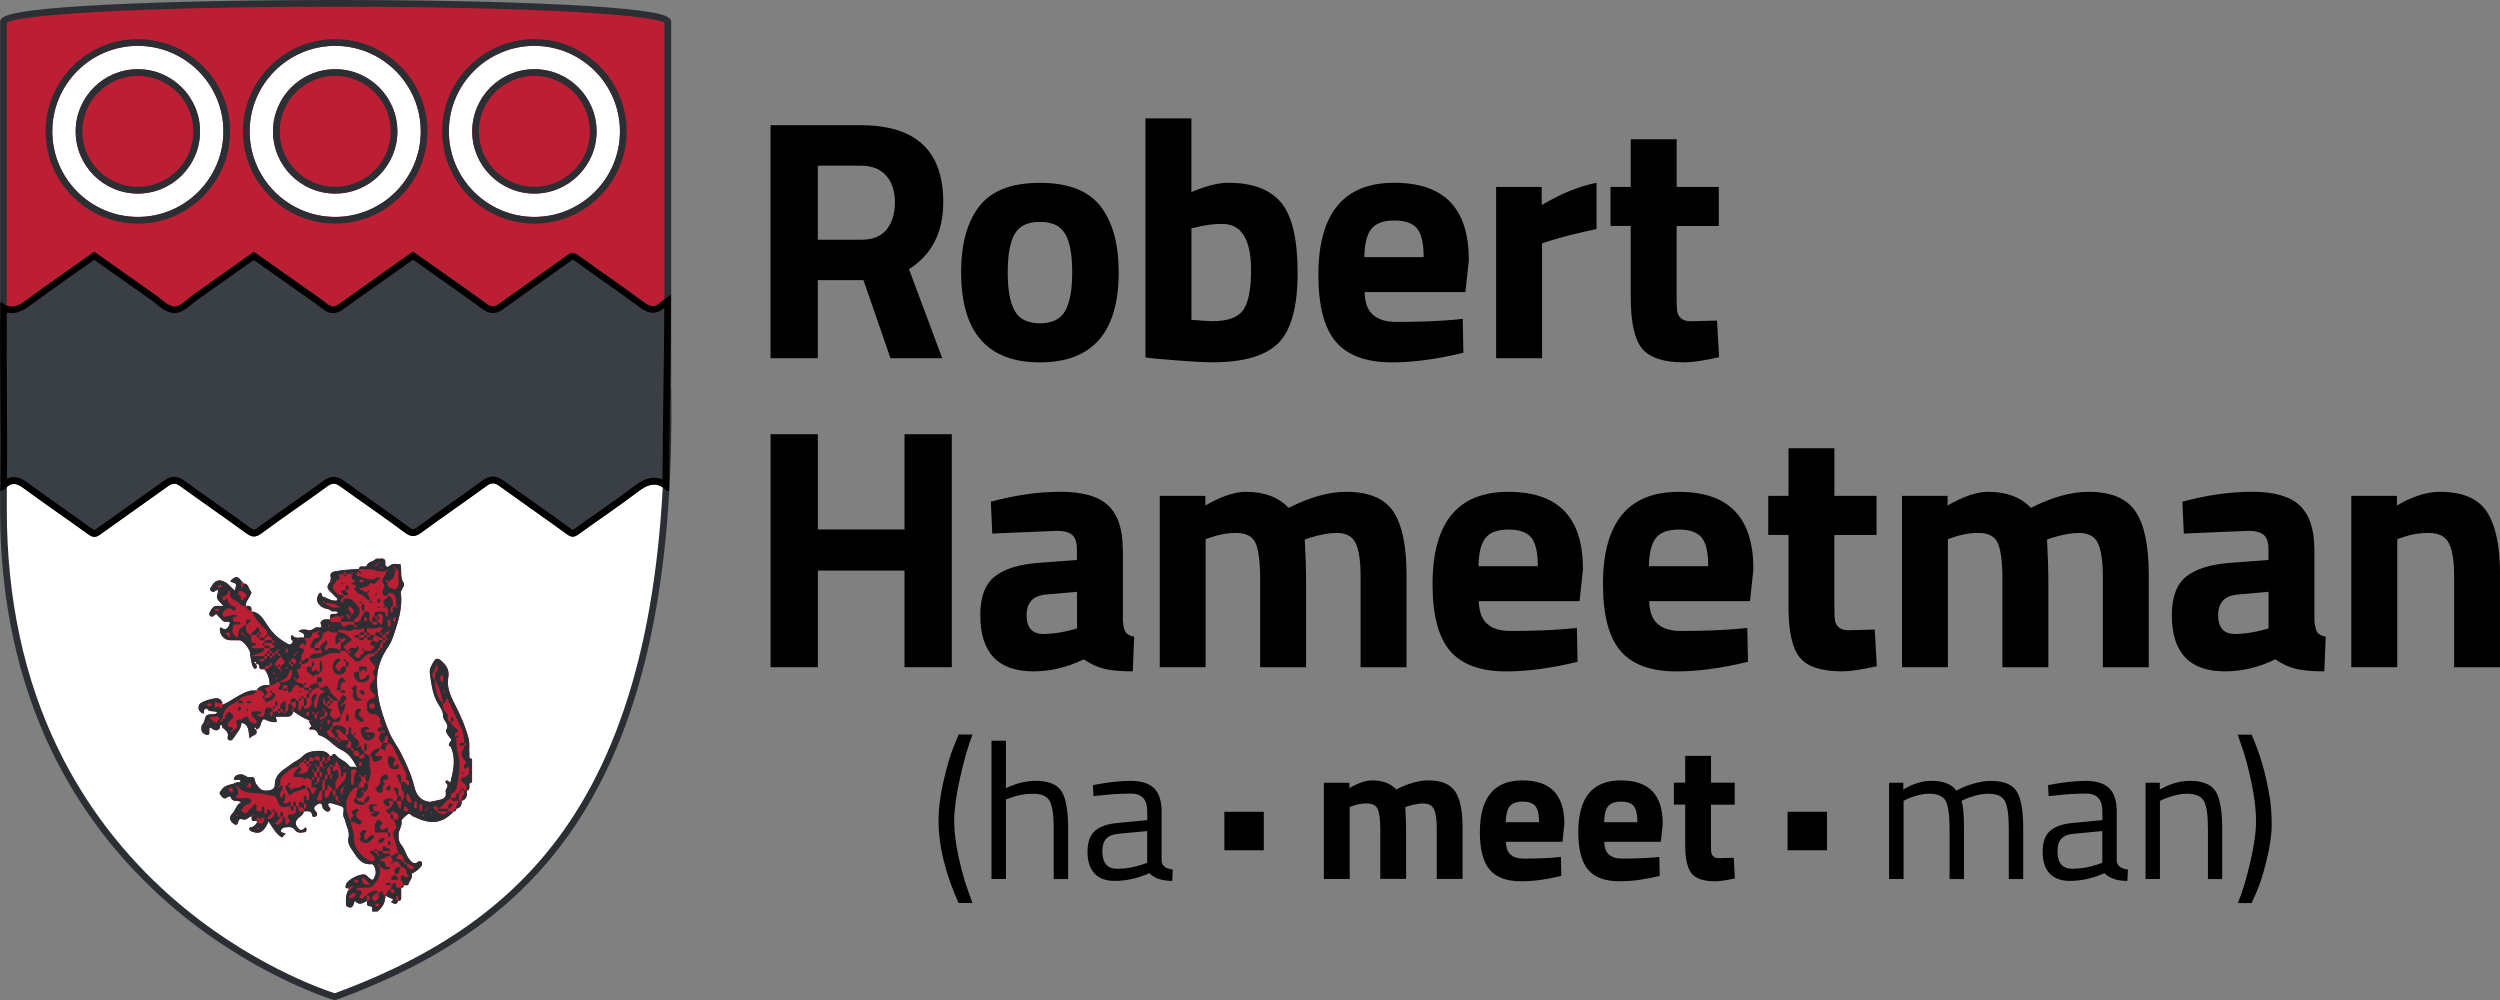 <svg xmlns="http://www.w3.org/2000/svg" viewBox="0 0 447.42 179.02">
  <rect x="0" y="0" width="447.42" height="179.02" fill="#808080" stroke="none"/>
  <path fill="#fff" d="M119.51 69.7c1.03 71.65-24.44 95.88-59.6 108.7 0 0-59.3-17.4-59.3-87.07v-22.8"/>
  <path fill="#2b2e33" d="m59.93 179.02-.19-.06c-.15-.04-15.12-4.54-29.88-17.53-8.67-7.63-15.57-16.67-20.53-26.85C3.16 121.86.02 107.31.02 91.32v-22.8h1.2v22.8c0 15.79 3.09 30.16 9.19 42.71 4.88 10.04 11.68 18.94 20.22 26.47 13.68 12.06 27.53 16.7 29.28 17.26 19.97-7.31 33.6-17.48 42.88-31.98 11.34-17.72 16.62-42.6 16.14-76.08l1.2-.02c.48 33.72-4.86 58.82-16.33 76.74-9.46 14.78-23.33 25.11-43.66 32.53l-.18.07Z"/>
  <path fill="#bc1f34" d="M119.51 69.7V3.96C119.51-.52.62-.52.62 3.96v64.57l118.89 1.18"/>
  <path fill="#2b2e33" d="M120.11 70.3.02 69.11V3.96c0-.85.92-1.46 5.63-2.07 3.15-.41 7.7-.76 13.52-1.05C29.96.3 44.49 0 60.07 0s30.11.3 40.9.84c5.81.29 10.36.65 13.52 1.05 4.71.61 5.63 1.22 5.63 2.06v66.34ZM1.21 67.93l117.7 1.16v-65C117.14 2.68 96.12 1.2 60.06 1.2S2.98 2.67 1.21 4.09v63.84Z"/>
  <path fill="#bc1f34" d="M84 134.94c-.05-.93.1-1.9-.13-2.78-.58-2.25-1.55-4.37-2.62-6.44-.73-1.41-1.29-2.89-1.01-4.52.23-1.32-.37-2.21-1.31-2.99-.54-.45-.94-.45-1.29.16-.36.63-.81 1.25-.7 2.06.23 1.76.43 3.49 1.26 5.13.42.82 1.14 1.55 1.11 2.6-.02.85 1.3 1.4.52 2.52-.14.21.44 1.04.81 1.47.47.54-.92 1.03.04 1.49.95 2.06.48 4.12 0 6.18-.05.21-.21.22-.32.09-.44-.54-.79-.02-.54.19.73.63-.15 1.04-.05 1.54.16.76-.08 1.29-.93 1.46-.35.07-1.78.43-1.94.41-1.65-.2-2.41-1.3-2.76-2.77-.49-2.07-1.39-3.96-2.32-5.86-.65-1.32-1.59-2.47-2.14-3.81-1.23-3.03-2.28-6.07-2.2-9.47.05-2.24.8-4.06 1.96-5.8.42-.63.72-1.25.96-1.96.84-2.49 1.67-4.98 1.36-7.66-.09-.76.87-1.28.46-1.91-.68-1.05-.24-2.23-.55-3.31-.72 0-1.38-.25-2 .36-.27.27-.78.07-.71-.48.09-.76-.26-.97-.93-.86-.29.05-.61-.12-.88.15-.43.41-1.18.37-1.46 1-.28.66-1.34-.25-1.44.73-1.4.03-2.77.15-4.17.38-1.19.19-.99.75-.82 1.51-.18-.08-.27.02-.18.21.02.03.04.06.07.08-.7.81-.69 1.14-.14 1.77.25.29.58.53.81.83.18.25.68.34.53.84-1.05.2-1.81-.5-2.7-.73-.25-1.47-.82-.03-.82 0-.37.81.23 1.81 1.37 2.16.35.11.71.06 1.01.39.32.34.92-.14 1.25.34-.27.4-.69.17-1.04.25-.58.12-.29.6-.36.94-.59.03-1.25-.19-1.66.48-.19.3.67 1.18-.53.95-.59-.11-.95.65-1.67.5-.54-.11-1.21-.25-1.78.17.48.29 1.27.31.95 1.2-.6-.11-1.22.2-1.8-.15-.14-.09-.25-.51-.47-.13-.09.15-.06.47.05.61.18.24.4.35.07.69-.34.34-.47.22-.86.02-1.5-.81-2.66-1.92-3.59-3.35-.68-1.06-1.32-2.25-2.8-2.39.14-.77-.17-1.09-.94-.94-.17-.74.44-1.22.68-1.82.11-.27.42-.58.21-.79-.51-.5-.42-1.51-1.36-1.43v-.01c.03-.06.09-.21-.14-.19-.84-1.1-1.05-1.15-1.77-.65-.16.11-.66.51-.17.6 1.28.23.56.87.58 1.54-.71-.55-1.07-1.16-1.71-1.51-1.14-.63-1.87-.4-2.54.81-.14.25-.4.35-.07.69.35.36.49.25.87 0 .42-.27.61-.1.33.52-.45 1.01.44 1.44 1.04 2.22-.67 0-1.05-.03-1.42 0-.47.05-1.29 1.27-1.06 1.64.26.41.63.28.95-.04.4-.4.46.16.65.28.49.32.71 1.07 1.5.94.23-.04.47-.01.6.22.01.02-.11.1-.12.16-.12.63-.71 1.17-1.12.89-.46-.31-.64-.38-.61.23.04.91.84 1.74 1.71 1.79.62.04 1.25-.02 1.88.02.57.03 1.87 1.74 1.83 2.34-.03.34.32 2.2.51 2.4.15.16.32.65.63.19.11-.16.02-.46-.09-.69-.18-.09-.33-.21-.31-.27.06-.18.2-.21.28-.09.07.11.09.24.13.36.32-.01.47.16.46.37-.02.79.54.54.95.58q.94 1.25.94 2.83c-.93-.04-1.8.04-2.35.94-.44.07-.86-.02-1.32.11-1.71.51-3.08 1.74-4.79 2.47.03-.12.02-.19-.01-.24-.07-.52-.41-.73-.67-.86-.54-.29-3.23.53-3.47 1.05-.22.49-.21 1.04.34 1.43.72.51.41-.18.52-.42.11-.23.49-.37.56-.24.41.72 1.29.22 1.79.66-.19.32-.44.25-.66.27-1.32.12-1.38.11-1.66 1.31-.09.41-.48.58-.51.97-.03.47-.04.94.45 1.22.19.11.4.26.59.25.44-.02.39-.38.37-.69-.04-.72.09-.79.69-.32.26.2.91.32 1.18-.23.09-.19 0-.56.23-.58.21-.02.17.42.27.51.53.46 1.16.83.93 1.7-.06.24.04.49.27.55.21.06.46.06.62-.18.63-.98 1.53-1.82 1.57-2.95 1.48.31 1.19 1.65 1.46 2.81.42-.69 1.62-.47 1.14-1.55-.18-.09-.33-.21-.31-.27.06-.18.2-.21.28-.09.06.1.09.21.12.33.73-.3.68-1.01.95-1.53.11-.22.28-.43.51-.31.53.28 1.04.45 1.66.5 1.14.09-.16-.96.53-.98.62-.01 1.24 0 1.85 0 .63 0 .93-.39 1.09-.94.91.61 1.83 1.22 2.86 1.63-.01.01-.03.03-.03.05-.07.15-.04.24.07.24.02.43.7.66.04 1.04-.13.07-.06.33.11.31.8-.12 1.26.22 1.45.97 1.68.39 2.62 1.96 4.08 2.65 1.31.62 2.05 1.62 2.84 3.22-.61-.41-1.11.08-1.45-.39-.6-.85-1.69-1.06-2.29-1.84-.54-.71-.71.32-1.09.13-.52-.9-1.38-.98-2.28-.94-.97.05-1.96.24-2.63.96-.59.64-1.38.88-2.02 1.39-1.27 1.02-2.97 1.66-2.96 3.73 0 .59-.44.91-1.05.99-1.28.16-1.5-.08-2.32-1.18-.28-.38-.01-1.45-1.07-1.19-.62.15-1-.56-1.68-.5-.66.06-1.08.22-1.24.9.39.25.95-.17 1.27.31-.21.32-.59.13-.83.26-.83.45-1.93.32-2.55 1.23-.22.31-.6.57-.27.96.27.33.59.9 1.1.54.37-.26.66-.43.83.03.31.87 1.28.22 1.76.81-.88.44-.97 1.39-1.56 1.99-.61.63-.51 1.21.15 1.74.69.56.83.1.98-.53.08-.35.57-.24.83-.17.57.15.89-.31 1.43-.62-.03.1.01.17.1.16-.13.67.1.92.84.64.02.13.07.23.14.31-.36.57-.65.78-1.01.89-.2.06-.49.05-.44.3.04.19.28.43.48.49.64.2 1.29.4 1.91-.17.47-.43.8-.94 1.05-1.67.82 1.15 1.33 2.27 2.42 2.89.22-.23.42-.44.67-.71-.32-.11-.77-.15-.83-.32-.15-.42.38-.75.59-.76.65-.05 1.39-.28 1.91.46.48.69 1.23.44 1.89.35.07 0 .14-.25.16-.39.03-.23-.13-.55-.3-.35-.7.8-1.16.2-1.46-.29-.28-.45-.21-1 .29-1.44.39-.34.9-.63 1.01-1.22.62.04 1.41-.29 1.53.8.03.24.41.18.61.11.25-.1.25-.38.21-.6-.03-.13-.17-.24-.27-.35-.6-.7.12-1.05.48-1.27.57-.35.71.11.81.64.05.25.39.47.64.66.1.08.32.07.45.01.23-.1.37-.41.24-.57-.8-.95-.06-1.01.53-.8.55.2 1.15.31 1.64.55.48.24.16.99.18 1.52.02.33.25.57.3.81.24 1.08.91 2.08.65 3.26-.16.71.11 1.37.49 1.91.92 1.29 1.57 2.95 3.65 2.77.5-.04.92 1.37.65 2.01-.4.96-.43.97-1.13.45-.3-.22-.45-.59-.92-.62-.91-.05-2.9.94-3.17 1.78-.09.28-.3.86.43.66v.3c-.6 1.07-.46 1.89-.45 2.68 0 .35.71.6.97.46.45-.26.34-.81.64-1.13.32.36.7.58 1.18.44.34-.1.64-.3.96-.46.04.41-.2.93.58.97.57.03.29.58.36.92h.94q1.4-1.1 1.41-2.83c.32.16.64.36.98.46.87.27-.07.62 0 .67.48.31 1.03.64 1.27-.19.05.04.09.04.11 0 .41-.02.46-.27.46-.56v-1.79c.33.01.48-.15.47-.47.29-.06.76.18.84-.17.15-.65.85-1.12.57-1.89.7-.3 1.28-.76 1.74-1.36.11-.15.14-.44.08-.62-.09-.26-.47-.3-.59-.19-.8.69-1.29.06-1.69-.44-.6-.74-.77-1.79-1.35-2.47-.55-.64-.54-1.23-.54-1.91 0-.83.67-1.48.53-2.4-.05-.34.62-.83 1.03-1.17.51-.43.76.27 1.16.37.21.05.4.17.6.26 2.72 1.2 4.69.83 6.55-1.21.33.01.48-.15.47-.47.74-.18 1.02-.68.94-1.41 1.04-.26.98-1.08.94-1.88.45.03.45-.27.47-.59.02-.34-.16-.82.47-.82v-4.24c-.65 0-.45-.5-.46-.84Z"/>
  <path fill="#fff" d="M45.91 118.82h-.1.1Zm0 11.78s0-.02-.01-.04c-.03.01-.06.03-.09.04h.1Z"/>
  <g fill="#2b2e33">
    <path d="M81.19 145.21c-1.86 2.04-3.83 2.41-6.55 1.21-.2-.09-.39-.21-.6-.26-.4-.1-.65-.8-1.16-.37-.41.34-1.08.84-1.03 1.17.14.92-.53 1.58-.53 2.4 0 .68 0 1.27.54 1.91.59.68.76 1.73 1.35 2.47.4.49.89 1.13 1.69.44.13-.11.51-.08.59.19.06.18.03.47-.08.62-.46.6-1.05 1.05-1.74 1.36.28.76-.42 1.24-.57 1.89-.08.36-.55.11-.84.17-.07-.5-.65-.81-.49-1.43.11-.41.19-.53.51-.19.24.26.57.34.78.08.26-.32-.33-.38-.33-.67 0-.63-.39-.93-.94-1.09-.18-.74-.68-1.02-1.41-.94-.16-.31-.31-.63-.47-.94.5-.07.81-.7 1.41-.47.2.29-1.15.98.26.99.22 0 .32.48.68.43-.01.33.14.48.47.47.11.48.45.77.88.93.11.04.29-.04.41-.11.14-.08.05-.17-.08-.33-.32-.39-.71-.56-1.21-.48.02-.33-.14-.48-.47-.47.08-.73-.2-1.23-.94-1.41l-.94-3.29c.06-.29-.14-.61.15-.86.83-.72.08-1.33-.15-1.97.33-.05.79.18.93-.31.15-.54-.34-.81-.66-1.03-.29-.2-.72-.16-.74.4-.45-.08-.69-.4-.88-.78q1.29-.26 1.35-1.58h.47c.16.32.35.62.46.96.07.2.04.45.34.35.08-.03.13-.25.14-.39.02-.31 0-.61 0-.92.76-.51.64-1.26.25-1.82-.36-.52-.16-1-.25-1.48.31-.16.63-.31.94.34.62.27.44-.12.46-.47 0-.11-.14-.31-.24-.32-.44-.07-.18.29-.21.44-.05.27-.01.56-.01.36-.08-1.25.1-1.69-.14-2.14-.79-1.52-1.49-3.09-2.29-4.6-.15-.28-.39-.68-.86-.66 0-.31.01-.61 0-.92 0-.14-.06-.36-.14-.39-.3-.1-.27.15-.34.35-.11.33-.3.64-.46.96-.8-.47-.93-1.1-.14-2.09-.03-.33-.21-.2-.32 0-.11.2-.01.26.21.22.25-.04.57.09.66-.29 0-.04-.22-.13-.56.07-1.04.03-.94-.35-.51-.72.13-.12.46.04.61-.21-.7-.35-.2-1.14-.58-1.6-.23-.28-.45-.62-.93-.58-.73.07-1.19-.28-1.26-1.01-.08-.79-.05-1.59.95-1.8.58-.12.62-.59.34-.79-1.16-.79-.84-1.77-.13-2.42.75-.68-.77-1.4.24-1.91.09-.05.1-.49 0-.67-.19-.32-.5-.57-.73-.88-.37-.49-.33-.83.38-.9.24-.02.42-.17.37-.46.33.01.48-.15.47-.47.33.01.48-.15.47-.47.7-.04.4-.59.47-.94.33.01.48-.15.47-.47.13-.05.36-.08.37-.16.06-.28-.14-.33-.37-.31 0-.16 0-.31.25-.94-.28-.49-.24-.12-.27.25-.01.22.05.35.22.21.26-.21.45-.5.67-.75-.12-.06-.24-.12-.63.29-.41.47-.57.47-.73.47.01-.33-.14-.48-.47-.47-.08-.38.49-.51.41-.72-.11-.31-.48-.31-.77-.1l-1.49.14c-.16-.19-.36-.31-.48-.02-.08.2-.02.46-.02.7h-.47c-.12-.28.07-1.05-.27-.8-.67.48-1.38.07-1.93.37-.71.38-1.29-.08-1.92-.04-.32.02-.62.03-.58.47-.16 0-.31.02-.47 0-.29-.05-.58.1-.88-.14-.59-.47-.96.25-1.45.35.34 1.33-1.54 1.43-1.44 2.63q-.88-.09-.69-.49c.26-.52.39-1.29 1.01-1.36 1.51-.17-.3-.73.29-1.19.05-.14-.08-.09-.13.01-.1.2 0 .29.2.2.1-.05.16-.17.21-.28 0-.02-.09-.09-.28.07-.42.28-.93.05-.97.38-.12 1.12-.93.7-1.52.78.32-.89-.47-.91-.95-1.2.57-.42 1.24-.29 1.78-.17.73.15 1.08-.61 1.67-.5 1.21.23.34-.64.53-.95.42-.67 1.07-.45 1.66-.48-.03.41.23.47.55.47h1.33c.22.68.48 1.13 1.28.5.22-.18.71-.03 1.53.14.38-.13.21-.19-.02-.17-.15.01-.4-.04-.42 0-.09.25.09.42.31.45.19.02.39-.08.13-.29-.45-.33-.45-.48-.45-.64.67.12 1.29-.23 1.35-.77.06-.51.61-.65.53-1.12.63-.08 1.03.03.96.82-.03.36-.33.98.45 1.06-.05.29.12.44.36.46.32.04.62-.02.58-.46.27-.5.78 1.35.93-.09.04-.36.13-.84-.05-1.08-.3-.4-.75-.45-.89.23h-.47c.05-.28-.17-.73.15-.82.48-.13 1.03-.15 1.52-.07.38.06.02.72.65.91-.08-.7.42-1.4-.44-1.91-.35-.49-.57-.96.16-1.35.17-.09.38-.25.31-.53 1.04.26.98 1.08.84 2.6.03.52.1.46.1.4.01-.37 0-.75 0-1.12 0 0-.16-.03-.21 0-.43.34-.22.79-.21 1.21 0 .06.1.11.32-.5.26-.72.42-.72.79-.58.14.05.09-.08-.01-.13-.2-.1-.29 0-.2.2.05.1.17.16.28.21.02 0 .09-.09-.07-.28-.22-.67-.1-1.25-.26-1.74-.12-.36-.46-.81-1.01-.75-.24.03-.41.18-.36.46-.42-.03-.95.2-.96-.6-.01-.58.67-1.03.07-1.76-.45-.54.65-1.15.56-2.1.05-.14-.08-.09-.13.01-.1.2 0 .29.2.2.1-.05.16-.17.21-.28 0-.02-.09-.09-.28.07-.58.3-1.55.11-2.14-.12-.27-.1-.57-.12-.87-.13-.61-.02-1.23 0-1.84 0 .1-.99 1.16-.07 1.44-.73.27-.63 1.03-.59 1.46-1 .28-.27.59-.1.88-.15.67-.11 1.03.1.93.86-.07.56.44.75.71.48.61-.61 1.27-.35 2-.36.31 1.08-.13 2.26.55 3.31.4.62-.55 1.14-.46 1.91.31 2.68-.52 5.16-1.36 7.66-.24.72-.54 1.33-.96 1.96-1.16 1.74-1.92 3.55-1.96 5.8-.07 3.4.98 6.44 2.2 9.47.55 1.35 1.49 2.49 2.14 3.81.93 1.9 1.83 3.79 2.32 5.86.35 1.47 1.11 2.58 2.76 2.77.16.02 1.59-.34 1.94-.41.85-.17 1.08-.7.93-1.46-.1-.51.78-.91.05-1.54-.24-.21.1-.73.54-.19.11.13.27.12.32-.09.49-2.06.96-4.12 0-6.18-.96-.45.44-.95-.04-1.49-.38-.43-.96-1.26-.81-1.47.78-1.12-.54-1.67-.52-2.52.03-1.05-.69-1.78-1.11-2.6-.83-1.64-1.03-3.37-1.26-5.13-.1-.81.34-1.43.7-2.06.35-.61.75-.61 1.29-.16.94.78 1.54 1.68 1.31 2.99-.29 1.63.27 3.1 1.01 4.52 1.07 2.07 2.04 4.18 2.62 6.44.23.88.08 1.85.13 2.78.02.34-.18.84.46.84v4.24c-.63 0-.44.48-.47.82-.02.32-.03.63-.47.59-.01-.89-.04-.85-.79-1.53-.31-.28-.3-.72.25-.82.88-.16 1.08-.73 1-1.5-.02-.16-.05-.56-.36-.24-.57.58-.53.09-.57-.29-.03-.3.69-.37.21-.87-.33-.35-.57-.86-.65-1.34-.08-.49.68-.82.44-1.43.13-.05.36-.08.37-.16.06-.28-.14-.33-.37-.31.04-.9-.05-1.75-.46-2.59-.88-1.79-1.7-3.62-2.54-5.43-.26.15-.27.36-.3.59-.02.24-.17.42-.46.36-.09-1.15-.78-3.23-1.41-4.24 0-.47 0-.94.11-2.13-.03-.52-.1-.46-.1-.4-.01.37 0 .75 0 1.12 0 0 .16.03.21 0 .43-.34.22-.79.21-1.21 0-.06-.1-.11-.32.5-.75 1.19-.75 1.66-.11 2.13-.02 1.58.28 3.05 1.41 4.24-.17.71.3 1.43.64 1.7.59.47-.23 1.48.77 1.6.17.79 1.06 1.01 1.35 1.71q-.96.44-.41 1.12c.17.8-.02 1.59.24 2.45.52 1.75.43 3.65.05 5.42-.15.67-.09 1.71-1.06 2.12-.34.14-.1.56-.16.85-.84.33-1.24 1.12-2.19 1.88h1.72v.47H78.2c.14.08.16.01.15-.21-.02-.37.02-.76-.52-.71-.13.01-.24.11-.37.17.21.26.42.53.74.76.73.65 1.43.65 2.02 0h.94Zm-13.64-44.08v-.21c-.12.04-.26.07-.36.14-.12.08-.09.22.09.28.06.02.18-.13.55-.85-.09.07-.22.13-.27.23-.1.2 0 .29.2.2.1-.05.16-.17.21-.28 0-.02-.09-.09-.42.49Zm9.21 43.18c-.09.07-.22.13-.27.23-.1.2 0 .29.2.2.1-.05.16-.17.21-.28 0-.02-.09-.09-.42.49v-.21c-.12.04-.26.07-.36.14-.12.08-.09.22.09.28.06.02.18-.13.55-.85Zm-7.54-40.09h.21c-.04-.12-.07-.26-.14-.36-.08-.12-.22-.09-.28.09-.02.06.13.18.41.27-.38 1.09.82.86 1.13 1.37.44-.3.83-.59.77-1.24-.07-.7 0-1.41-.02-2.11 0-.24-.17-.42-.67-.37h.21c-.04-.12-.07-.26-.14-.36-.08-.12-.22-.09-.28.09-.02.06.13.18.41.27-.17.97-.34 1.93-1.62 2.36Zm3.7 37.64c-.34.73-.32 1.27.26 1.7.1.07.21.12.32.17.05-.13.19-.29.15-.38-.2-.48-.45-.94-.73-1.49Zm-5.84-15.59c-.07-.24-.18-.39-.47-.38-.43 0-.5.27-.47.59.03.24.17.37.46.37.44 0 .47-.27.48-.58Zm2.82-14.74c-.06-.23.16-.66-.31-.62-.27.03-.17.39-.16.6.01.24-.17.67.3.62.27-.03.13-.39.17-.6Zm2.59 32.73c-.09.14-.22.25-.23.38-.03.31.01.6.45.59.23 0 .49-.07.39-.3-.11-.26-.39-.44-.6-.66Zm2.57.3c.1.17-.17.62.32.57.27-.03.17-.39.16-.6-.01-.24.17-.67-.3-.62-.27.03-.13.39-.17.65Zm-.46-.34c-.07-.24.18-.64-.17-.79-.24-.1-.33.17-.3.39.05.29-.18.68.17.83.24.1.32-.17.29-.44Zm4.47-22.07c.37-.49.37-.96 0-1.46-.37.49-.37.96 0 1.46Zm-13.58-11.73c-.09.06-.27.11-.28.18-.01.21-.12.48.15.6.06.03.28-.1.29-.16.01-.21.11-.46-.16-.62Zm5.17 0c-.09.06-.27.11-.28.18-.01.21-.12.48.15.6.06.03.28-.1.29-.16.01-.21.11-.46-.16-.62Zm6.52 34.8c-.05.05-.16.12-.15.15.02.11.09.21.15.32.05-.05.16-.12.15-.15-.02-.11-.09-.21-.15-.32Zm-18.51-33.29c.05.1.11.2.17.3.05-.05.16-.12.15-.15-.02-.11-.09-.21-.15-.32l-.17.17Zm17.26 33.93-.17-.17c-.05.1-.12.21-.15.32 0 .04.09.1.15.15.06-.1.11-.2.17-.3Zm-7.62-44.06.17-.17c-.1-.05-.2-.12-.32-.15-.04 0-.1.09-.15.15.1.06.2.11.3.17Zm11.05 22.05.17.17c.05-.1.12-.21.15-.32 0-.04-.09-.1-.15-.15-.06.1-.11.2-.17.3Zm-10.4 36.44q-.01 1.73-1.41 2.83h-.94c-.06-.33.22-.89-.36-.92-.79-.04-.55-.55-.58-.97.29.05.43-.12.46-.36.04-.32-.02-.62-.46-.59.25-.74 1.01-.65 1.54-.92.15-.08.39.16.53.77 0 .07-.27-.03-.19-.32-.39-.06-.49.32-.72.49-.28.22-.34.53-.1.78.12.12.51.18.59.09.21-.23.66-.34.42-1.04.21-.42.82-1.2.85 0 0 .05.24.1.37.16Zm-1.02 1.61c-.14-.32-.4-.18-.61-.18-.06 0-.19.22-.16.29.12.27.39.17.6.15.07 0 .13-.19.17-.26Z"/>
    <path d="M65.67 161.23c-.32.16-.63.36-.96.46-.47.14-.86-.08-1.18-.44-.3.32-.19.87-.64 1.13-.25.15-.96-.11-.97-.46-.01-.88-.19-1.81.69-3.07-.23-.46-.24-.12-.25.26 0 .22.05.35.22.21.26-.21.45-.5.67-.75-.12-.06-.24-.12-.65.28-1.02.4-.77-.28-.67-.58.27-.84 2.26-1.83 3.17-1.78.47.03.63.4.92.62.7.52.73.51 1.13-.45.27-.65-.15-2.06-.65-2.01-2.07.18-2.73-1.48-3.65-2.77-.38-.53-.65-1.19-.49-1.91.26-1.18-.42-2.18-.65-3.26-.05-.25-.28-.48-.3-.81-.03-.52.29-1.28-.18-1.52-.49-.24-1.09-.35-1.64-.55-.58-.21-1.33-.15-.53.8.13.15-.01.46-.24.57-.13.06-.35.06-.45-.01-.25-.19-.6-.4-.64-.66-.09-.53-.24-.98-.81-.64-.36.22-1.08.57-.48 1.27.1.11.24.22.27.35.05.22.04.5-.21.6-.2.08-.58.13-.61-.11-.12-1.08-.9-.76-1.53-.8v-.47c.29.05.43-.12.46-.36.04-.32-.02-.62-.46-.59 0-.38-.05-.78.02-1.15.05-.24.31-.29.44-.03.09.19-.09.56.17.6.49.07.25-.38.32-.6.2-.65-.23-1.12-.47-1.65.31 0 .63 0 .94 1.03.75.47.21-.19.71-.59.41-.33.04-.45-.25-.43-.15.01-.47-.24-.46.21.02.51 0 1.02 0 .8v-2.44c.33.01.48-.15.47-.47h.47v1.05-.11c-.12.04-.26.07-.36.14-.12.08-.09.22.09.28.06.02.18-.13.27-.31.7-.15.4-.69.47-1.05.29.05.43-.12.46-.36.04-.32-.02-.62-.46-.59v-.94c.16 0 .31 0 .69.14.14.05.09-.08-.01-.13-.2-.1-.29 0-.2.2.05.1.17.16.28.21.02 0 .09-.09-.07-.28-.22-.45-.22-.77-.22-1.08h.47c.05.13.08.36.16.37.28.06.33-.14.31-.37.7-.04.4-.59.47-.94.38.2.54-.83 1.09-.13.6.78 1.69.99 2.29 1.84.33.47.83-.02 1.45.39-.79-1.6-1.53-2.6-2.84-3.22-1.46-.69-2.4-2.25-4.08-2.65-.19-.76-.65-1.09-1.45-.97-.16.02-.24-.23-.11-.31.78-.45-.31-.69.02-1.29.05-.14-.08-.09-.13.01-.1.2 0 .29.2.2.1-.05.16-.17.21-.28 0-.02-.09-.09-.28.07-1.08-.41-2.02-1.04-2.96-1.67v-.47c.91-.22.29-.95.47-1.41h.47c.08.62-.18 1.29.19 1.89.49-.18 0-1.02.75-.94-.04.46.32.56.59.45.62-.25.94-.74.82-1.45-.11-.67.18-1.08 1-1.24-.21.91-1.04 1.76-.27 2.69.64-.87.05-2.34 1.43-2.88.39-.15.01-.36-.15-.39-.31-.05-.63-.03-.6-.48.48.07.9-.03 1.18-.46.42.33.61.79.84 1.27.28.59 1.06.85 1.27 1.55h-.94c.01-.33-.14-.48-.58-.47h.1c-.04-.12-.07-.26-.14-.36-.08-.12-.22-.09-.28.09-.02.06.13.18.31.27.1.16.1.31.1.47-.33-.01-.48.15-.47.47-.75.08-.24-.8-.71-.93q-.23 1.24.71 1.4c-.05.29.13.4.36.47.2.07.77-.04.38.39-.58.64-.09.92.25 1.31.64.72.86-.4 1.36-.29.08.63-.03 1.05-.82.95-.79-.1-.55.52-.59.93-.33-.01-.48.15-.47.47-.58.03-.58.44-.38.77.28.46.7.8 1.32.64-.01.33.14.48.47.47.05.13.08.36.16.37.28.06.33-.14.31-.37h1.41c0 .22.09.52-.01.64-.83.91-.05.76.49.77-.01.33.14.48.47.47-.14.77.17 1.09.94.94-.03.45.28.52.59.46.57-.11.29-.6.35-.93.31.16.63.31.94.47.15.79-.12 1.57.2 2.41.22.6-.15 1.43-.29 2.15-.01.07-.24.11-.37.16-.16-.31-.31-.63-.33-1.16.05-.14-.08-.09-.13.01-.1.2 0 .29.2.2.1-.05.16-.17.21-.28 0-.02-.09-.09-.28.07-.29.22-.45.22-.71.22h.1c-.04-.12-.07-.26-.14-.36-.08-.12-.22-.09-.28.09-.02.06.13.18.31.27.05.29.26.64-.05.86-.39.27-.31.66-.31 1.03-.28.06-.58-.11-.86.15-1.64 1.51-1.89 3.53-.55 5.98.01.98.61 1.81.52 2.86-.14 1.66 1.51 3.69 3.14 4.2.12.04.31-.01.43-.08.25-.15.21-.46.12-.62-.15-.26-.42-.46-.65-.67-.18-.17-.31-.37-.02-.48.2-.08.46-.02.7-.02-.01.33.14.48.69.61.14.05.09-.08-.01-.13-.2-.1-.29 0-.2.2.05.1.17.16.28.21.02 0 .09-.09-.07-.28-.22-.29-.22-.45-.22-.61h.94c0 .63.48.44.82.47.32.02.62.03.59.48-.65-.22-1.01.53-1.64.5-.22-.01-.19.46 0 .42.91-.21.51.78.94.97.22.09.67-.17.6.32-.04.26-.4.09-.6.16-.55.19-.71-.51-1.28-.48h.1c-.04-.12-.07-.26-.14-.36-.08-.12-.22-.09-.28.09-.02.06.13.18.31.27.1.15.09.31.11.46.11 1.13-.39 1.97-1.11 2.79-.63.71-1.39.43-2.11.52-.34.04-.75-.18-1.07.4.57.07 1.45.04.78.97-.13.18-.33.32-.03.49.12.06.32.06.45.01.27-.1.35-.53.73-.46v.94Zm-9.61-33.46h.21c-.04-.12-.07-.26-.14-.36-.08-.12-.22-.09-.28.09-.02.06.13.18.41.27 0 .15-.02.31 0 .46.02.14.07.36.15.38.29.07.32-.15.31-.38 0-.15 0-.31.27-.89-.09.07-.22.13-.27.23-.1.2 0 .29.2.2.1-.05.16-.17.21-.28 0-.02-.09-.09-.42.28h-.68Zm1.88-.47h.21c-.04-.12-.07-.26-.14-.36-.08-.12-.22-.09-.28.09-.02.06.13.18.41.27 0 .31 0 .63-.77 2.3.61-.07.02-.89.62-.99.09-.02.43-.35-.07-.36-.2 0-.53.02-.59.14-.19.39-.25.82.81-.14.29.05.43-.12.46-.36.04-.32-.02-.62-.67-.59Zm2.99 16.3c-.07-.09-.13-.22-.23-.27-.2-.1-.29 0-.2.2.05.1.17.16.28.21.02 0 .09-.09-.28-.42-.07-.36.23-.9-.47-.94v-.94c.57-.65 1.15-1.3 1.71-1.96.09-.1.17-.27.16-.39-.02-.29.19-.76-.15-.84-.46-.11-.21.4-.33.61-.16.29-.45.13-.43-.06.14-.96-.26-1.74-.71-2.52-.5.11.03 1.02-.73.92-.05-.13-.08-.36-.16-.37-.28-.06-.33.14-.31.37-.91.22-.29.95-.47 1.41-.7.04-.4.59-.47.94-.41-.03-.47.23-.47.55v1.3c-.7.18-.51.95-.92 1.34-.15.15-.02.57.41.59.26.01.48-.09.49-.31.04-.52.01-1.05.01-1.58h.47c.1.46-.25 1 .23 1.38.78-.15.38-1.26 1.18-1.38.07.36-.23.9.47.94.07.36-.23.9.9 1.22Zm.3-1.19c.13-.2.2-.26.21-.32.01-.37 0-.75 0-1.12 0 0-.16-.03-.21 0-.43.34-.22.79-.21 1.21 0 .06.1.11.7-1.65-.09.07-.22.13-.27.23-.1.2 0 .29.2.2.1-.05.16-.17.21-.28 0-.02-.09-.09-.63 1.72Zm1.62-1.98c.15 0 .31.02.46.02 0-.82-.03-1.63.46-2.34.15-.21-.12-.4-.36-.44-.24-.04-.53.05-.55.26-.04.83-.02 1.66-.02 2.49Zm3.47 17.92c-.51-.51-.87-.84-1.19-1.21-.15-.17-.22-.2-.32.01-.03.06-.08.14-.07.19.17.68.5 1.15 1.58 1ZM63.77 160c-.18-.08-.31-.16-.44-.18-.45-.04-.57.42-.86.63-.02.01.07.27.15.29.31.08.58-.02.77-.29.11-.16.24-.3.38-.46Zm.78-22.87c.27-.16.17-.41.16-.62 0-.06-.22-.19-.29-.16-.27.12-.17.39-.15.6 0 .07.19.13.28.18Zm-.76 20.8c.13-.05.36-.09.37-.16.05-.28-.16-.34-.39-.3-.13.02-.36.08-.37.16-.05.28.16.33.39.31Zm-8.65-30.56c-.09.06-.27.11-.28.18-.01.21-.12.48.15.6.06.03.28-.1.29-.16.01-.21.11-.46-.16-.62Zm3.76 1.41c-.09.06-.27.11-.28.18-.01.21-.12.48.15.6.06.03.28-.1.29-.16.01-.21.11-.46-.16-.62Zm-1.3 1.51-.17-.17c-.05.1-.12.21-.15.32 0 .04.09.1.15.15.06-.1.11-.2.17-.3Zm4.13 6.97c-.1.05-.2.11-.3.17.05.05.12.16.15.15.11-.02.21-.09.32-.15l-.17-.17Zm-14.39-17.5c-.41-.04-.97.21-.95-.58 0-.23-.17-.41-.56-.36h.1c-.04-.12-.07-.26-.14-.36-.08-.12-.22-.09-.28.09-.02.06.13.18.31.27.1.24.2.53.09.69-.31.46-.48-.04-.63-.19-.2-.2-.54-2.06-.51-2.4.05-.6-1.26-2.31-1.83-2.34-.62-.03-1.25.02-1.88-.02-.87-.05-1.66-.87-1.71-1.79-.03-.61.15-.54.61-.23.41.28 1-.26 1.12-.89.01-.06.13-.14.12-.16-.14-.23-.38-.26-.6-.22-.79.13-1-.62-1.5-.94-.19-.12-.25-.68-.65-.28-.32.32-.69.45-.95.04-.23-.37.59-1.59 1.06-1.64.37-.04.75 0 1.42 0-.6-.79-1.49-1.22-1.04-2.22.28-.63.09-.8-.33-.52-.37.24-.51.36-.87 0-.33-.34-.07-.43.07-.69.67-1.22 1.4-1.44 2.54-.81.64.35 1 .96 1.71 1.51-.02-.67.7-1.31-.58-1.54-.5-.09 0-.48.17-.6.76-.53.96-.45 1.92.85-.11.1.23-.27-.21-.19-.1.02-.24.21-.24.31.01.2.11.39.18.58.22-.08.31-.23.27-.69.95-.08.85.93 1.36 1.43.21.21-.11.52-.21.79-.24.6-.84 1.07-.68 1.82-.5.07-.85-.1-1.21-.48-.61-.65-1.97-.7-1.62-2.11 0-.02-.2-.1-.31-.15-.13.52-.36.92-.96.98-.05 0-.13.27-.11.4.02.18 0 .48.36.28.15-.08.33-.57.46-.17.23.71.51 1.21 1.32 1.3.26.03.24.4.18.6-.07.24-.23.26-.46.06-.71-.64-1.27-.24-1.74.35-.11.14-.14.44-.08.62.09.26.39.25.6.19 1.34-.36 1.34-.37 2.08-.14-.19.33-.83-.07-.86.54-.03.58.35.56.75.57.23 0 .6-.14.57.32-.4.35-1.14-.16-1.26.37-.12.53-.35 1.23.24 1.73.12.1.21.3.33.31.28.04.32-.19.3-.42-.06-1.02.67-1.44 1.41-1.85-.04.8-.1 1.62.94 1.88.07.43-.13.89.13 1.31.16.27.83-.18.67.46-.07.27-.72-.09-.71.58h2.27c-.14 1.03-1.24.77-2.28 1.41h2.28v.58c.07-.1 0-.17-.22-.11-.2.05-.41.06-.6.13-.14.06-.11.22.08.3.28.1.56.08.75-.32.32-.09.48-.25.47-.58h.47c.05.13.08.36.16.37.28.06.33-.14.31-.37.33.01.48-.15.47-.47h.47c-.01.33.14.48.47.47-.02.51-.52.65-.75.99-.29.42-.37.77.28.89-.01.33.14.48.69.61.14.05.09-.08-.01-.13-.2-.1-.29 0-.2.2.05.1.17.16.28.21.02 0 .09-.09-.07-.28-.22-.29-.22-.45-.22-.61 1.01-.73 1.01-.81 0-1.88.01-.33-.14-.48-.47-.47 0-.16 0-.31.14-.69.05-.14-.08-.09-.13.01-.1.2 0 .29.2.2.1-.05.16-.17.21-.28 0-.02-.09-.09-.28.07-.46.2-.62.36-.61.69h-.47c.01-.33-.14-.48-.47-.47v-.47c.27-.04.65.02.79-.13.27-.31-.27-.35-.32-.6-.01-.07 0-.14 0-.22.13-.05.36-.08.37-.16.06-.28-.14-.33-.37-.31-.11-.51-.43-.83-.94-.94-.06-.29.14-.61-.16-.88-1.09-.96-1.97-2.09-2.66-3.36 1.49.14 2.12 1.34 2.8 2.39.92 1.43 2.09 2.54 3.59 3.35.38.21.51.33.86-.02.33-.34.11-.45-.07-.69-.11-.15-.14-.46-.05-.61.22-.38.33.05.47.13.58.35 1.21.04 1.8.15.16.33.47.67.44.98-.08 1.04-.63-.4-.82.12-.09.24-1.11.5-.03.78.55.15.57.53.26.83-.49.47-.25 1.01-.32 1.53-.13.05-.36.08-.37.16-.06.28.14.33.37.31-.04.28-.06.79-.14.8-.88.12-.63.48-.37 1.03.12.26.31.93-.54.99h.1c-.04-.12-.07-.26-.14-.36-.08-.12-.22-.09-.28.09-.02.06.13.18.31.27.25.8 1.16.46 1.52.94v.47c-.23 0-.58.1-.68-.02-.71-.76-.95-.53-1.36.35-.4.85-.69.78-.99-.22.32-.69-.07-.6-.41-.56-.37.05-.34.41-.31.7.06.53.55.24.65.19.29-.15.51-.44.07-.33-1.26.35-2.04.51-1.21-.4.11-.12.01-.43-.11-.64 1.88-.13 2.41-.72 2.21-2.33-.48.29-.62.79-.82 1.27-.22.53-.9.45-1.39 1.06-.16.05-.51-.17-.73.15-.27.39-.65.31-1.03.31q0-1.58-.94-2.83c.36-.07.9.23 1.11-.93-.13-.38-.19-.21-.17.02.01.15-.04.4 0 .42.25.09.42-.09.45-.31.02-.19-.08-.39-.29-.13-.52.53-1.07.22-1.11.93Zm-3.97-6.13h.21c-.04-.12-.07-.26-.14-.36-.08-.12-.22-.09-.28.09-.02.06.13.18.84.55-.07-.09-.13-.22-.23-.27-.2-.1-.29 0-.2.2.05.1.17.16.28.21.02 0 .09-.09-.49-.42Zm9.61 3.51v-.21c-.12.04-.26.07-.36.14-.12.08-.09.22.09.28.06.02.18-.13.55-.85-.09.07-.22.13-.27.23-.1.2 0 .29.2.2.1-.05.16-.17.21-.28 0-.02-.09-.09-.42.49Zm-.94 1.67c.05.13.08.36.16.37.28.06.33-.14.31-.37.55-.01.61-.48.4-.72-.32-.38-.75-.41-.87.25-.13.05-.36.08-.37.16-.06.28.14.33.37.31Zm-8.69-11.38c.26-.24.53-.41.68-.66.09-.14.12-.47-.14-.6-.36-.18-.91-.55-1.06-.43-.53.42.03.72.27 1.07.12.18-.14.59.26.62Zm-2.12 6.29c0-.32-.07-.6-.48-.55-.13.02-.26.1-.39.15l.65.76c.07-.12.15-.24.22-.37Zm-2.35-4.8c-.23-.02-.43.03-.39.31.01.07.24.13.37.16.22.04.43-.03.39-.3-.01-.07-.24-.11-.37-.16Zm.47-3.77c.13-.05.36-.09.37-.16.05-.28-.16-.34-.39-.3-.13.02-.36.08-.37.16-.05.28.16.33.39.31Zm11.71 11.37c.12.18.19.29.27.41.08-.19.2-.39.22-.59.01-.11-.14-.24-.22-.36-.1.19-.19.37-.27.53Zm-1.54 5.06.17-.17c-.1-.05-.2-.12-.32-.15-.04 0-.1.09-.15.15.1.06.2.11.3.17Zm-.37-1.04c-.05-.1-.11-.2-.17-.3-.05.05-.16.12-.15.15.02.11.09.21.15.32l.17-.17Zm2.12-1.18-.17.17c.1.05.2.12.32.15.04 0 .1-.09.15-.15-.1-.06-.2-.11-.3-.17Z"/>
    <path d="M54.39 145.21c-.11.59-.62.87-1.01 1.22-.5.44-.56.99-.29 1.44.3.49.76 1.09 1.46.29.18-.2.33.13.3.35-.02.14-.09.38-.16.39-.67.08-1.41.34-1.89-.35-.52-.74-1.26-.52-1.91-.46-.21.02-.73.34-.59.76.06.17.51.2.83.32-.25.26-.46.48-.67.71-1.09-.62-1.6-1.73-2.42-2.89-.25.72-.58 1.24-1.05 1.67-.62.57-1.27.37-1.91.17-.2-.06-.44-.3-.48-.49-.05-.25.24-.24.44-.3.45-.14.8-.42 1.29-1.4.09-.41-.33-.63-.43 0-.08.55.39.7.6.76.5.15.73-.33.82-.74.1-.42-.22-.5-.99-.03-1.17.62-1.49.3-1.21-.69.05-.14-.08-.09-.13.01-.1.2 0 .29.2.2.1-.05.16-.17.21-.28 0-.02-.09-.09-.28.07-.64.3-.97.87-1.59.71-.26-.07-.74-.18-.83.17-.15.63-.29 1.09-.98.53-.65-.53-.76-1.11-.15-1.74.59-.61.67-1.56 1.56-1.99-.48-.59-1.45.06-1.76-.81-.16-.46-.45-.29-.83-.03-.51.36-.83-.21-1.1-.54-.33-.39.06-.65.27-.96.62-.91 1.72-.77 2.55-1.23.23-.13.62.06.83-.26-.33-.47-.88-.06-1.27-.31.16-.69.59-.84 1.24-.9.68-.07 1.06.65 1.68.5 1.06-.26.79.81 1.07 1.19.83 1.1 1.04 1.34 2.32 1.18.62-.08 1.05-.4 1.05-.99 0-2.06 1.7-2.71 2.96-3.73.64-.51 1.43-.75 2.02-1.39.67-.72 1.66-.91 2.63-.96.9-.04 1.76.04 2.28.94-.7.04-.4.59-.47.94h-.47c0-.15.02-.31 0-.46-.02-.14-.07-.36-.15-.38-.29-.07-.32.15-.31.38v.46h-.47c-.06-.33.21-.82-.35-.93-.31-.06-.62.01-.59.46-.86-.48-.9-.46-.94.47h-.47c-.05-.13-.08-.36-.16-.37-.28-.06-.33.14-.31.37-.51.11-.83.43-.94.94-1.14.03-1.86.77-2.66 1.45-.64.54-.64 1.16-.63 1.96v-.11c-.12.04-.26.07-.36.14-.12.08-.09.22.09.28.06.02.18-.13.27-.31.45-.14.58.23.45.48-.24.46-.58.87-.44 1.44.03.12.16.21.25.32.07-.12.19-.25.2-.38.02-.23.04-.43.29-.49.04 0 .18.24.18.36 0 .29-.06.59-.11.88-.03.18-.49.22-.2.48.13.11.42.09.61.04.18-.05.41-.34.48-.29.33.19.11.55.17.84-.16 0-.32-.03-.46 0-1.11.31-1.56.15-1.86-.9-.12-.42-.38-.79-.66-.87-.98-.27-2-.51-3.02-.57-1.48-.08-1.93-.09-2.67-.49-.26-.14-.35-.54-.84-.47h.1c-.04-.12-.07-.26-.14-.36-.08-.12-.22-.09-.28.09-.02.06.13.18.31.27.1.31.03.64.12.92.14.42-.65.46-.34.9.18.02.32.04.47.06.73.11 1.84-.4 2.12.29.36.85-1.15.66-1.39 1.41-.06.18-.25.31-.38.46.9.73.87.72 1.39.05.35-.45.77-.85 1.14-1.25.36.24.26.49.26.71 0 .3-.06.64.38.69.34.04.58-.07.58-.5 0-.13.12-.37.17-.37.26.02.3.22.29.45 0 .23-.05.49.04.68.18.33.4.08.41-.1.09-1.52.71.3.95-.16-.04.57-.77.76-.95 1.37q1.36-.04 1.42-1.37c.29-.05.43.12.46.36.04.32.04.62.48.59.02.46-.45.56-.63.87-.08.14-.5.24-.13.46.15.09.45.08.6-.02.44-.31.78-.7.63-1.31.98.08.07 1.14.72 1.4.25-.35 1.01-.56.25-1.18-.16-.13-.07-.72.32-.66 1.34.2 1.05-.71 1.06-1.44h.47c-.14.77.17 1.09.94.94Zm-13.16-4.24c-.14.05-.38.1-.38.15 0 .4.41.52.61.78.08-.12.2-.23.22-.36.03-.32-.03-.6-.45-.58Zm3.75-.58-.24-.36c-.2.27-.41.53-.61.8.13.05.26.12.39.14.44.04.45-.27.46-.58Zm-2.35 5.53c-.05-.05-.12-.16-.15-.15-.11.02-.21.09-.32.15.05.05.12.16.15.15.11-.02.21-.09.32-.15Zm3.36 2.42.17.17c.05-.1.12-.21.15-.32 0-.04-.09-.1-.15-.15-.06.1-.11.2-.17.3Zm-.17-17.74c.48 1.08-.71.86-1.14 1.55-.26-1.16.02-2.51-1.46-2.81-.04 1.14-.95 1.97-1.57 2.95-.15.24-.41.24-.62.18-.24-.07-.34-.31-.27-.55.23-.88-.4-1.24-.93-1.7-.1-.09-.06-.53-.27-.51-.24.02-.14.39-.23.58-.27.56-.92.44-1.18.23-.6-.48-.73-.4-.69.32.02.31.07.67-.37.69-.19 0-.41-.14-.59-.25-.48-.28-.48-.75-.45-1.22.03-.39.41-.56.51-.97.28-1.2.34-1.19 1.66-1.31.22-.02.47.05.66-.27-.5-.45-1.38.06-1.79-.66-.07-.12-.45.01-.56.24-.11.23.21.93-.52.42-.55-.39-.56-.94-.34-1.43.24-.53 2.92-1.35 3.47-1.05.29.15.69.4.68 1.1.16-.68-.83.06-1.1-.52-.17-.36-.33.26-.29.44.04.22-.06 1.07.33.54.44-.59 1.02.9 1.06-.46 1.71-.73 3.08-1.96 4.79-2.47.46-.14.89-.04 1.32-.11-.25.74-.99.79-1.54.9-.73.15-1.35.33-1.75.98-.39-.07-.46.37-.74.47-1.29.43-1.98 1.36-2.08 2.83-.16 0-.31 0-.83.7.29.44-.62-.61.36-.7-.28-.91-1.02-.3-1.53-.46-.08-.03-.22.15-.33.23.46.49 1.04.89 1.51.92.41-.57.44-.34.52-.33.28.06.33-.14.31-.37.72.05.28-.79.71-.94.23-.08.25-.66.65-.28.27.25.69.5.5.93-.15.33-.53.54-.75.85-.37.51-.25.81.41.87.24.02.41.17.36.57v-.11c-.12.04-.26.07-.36.14-.12.08-.09.22.09.28.06.02.18-.13.27-.31.43-.29.94-.38.67-1.1-.26-.7-.2-.72.87-.89.07-.01.15-.04.19-.09.62-.63.95-.61 1.18.36.06.26 1.09.59 1.19.48.41-.48-.18-.76-.45-1.09-.05-.06-.12-.1-.16-.17-.38-.53-.26-.88.36-.89.43 0 .93-.21 1.34.23-.33.15-.65.3-1.04.48.85.28 1.51.6 1.54-.76.01-.72.56-.83 1.37-.44v.68c-.11.1.23-.27-.21-.19-.1.02-.24.21-.24.31.01.2.11.39.18.58.22-.08.31-.23.27-.69.32-.21.63-.21.94-.21.05.13.08.36.16.37.28.06.33-.14.31-.37h.47c.05.13.08.36.16.37.28.06.33-.14.31-.37.45.03.45-.27.47-.59.02-.34-.16-.82.47-.82.16.31.31.63.47.94-.13.05-.36.08-.37.16-.06.28.14.33.37.31-.16.55-.47.94-1.09.94h-1.85c-.69.01.62 1.07-.53.98-.63-.05-1.13-.22-1.66-.5-.23-.12-.39.09-.51.31-.28.54-.22 1.29-1.04 1.56h.1c-.04-.12-.07-.26-.14-.36-.08-.12-.22-.09-.28.09-.02.06.13.18.31.27Zm-7.96-4.42c-.06-.09-.11-.27-.18-.28-.21-.01-.48-.12-.6.15-.03.06.1.29.16.29.21.01.46.11.62-.16Zm-.4 3.24c-.05-.05-.12-.16-.15-.15-.11.02-.21.09-.32.15.05.05.12.16.15.15.11-.02.21-.09.32-.15Zm21.63-18.61c.07-.33-.22-.81.36-.94.35-.07.77.15 1.04-.25-.33-.48-.93 0-1.25-.34-.3-.32-.66-.28-1.01-.39-1.14-.36-1.74-1.35-1.37-2.16 0-.02.58-1.46.82 0 .88.23 1.64.93 2.7.73.14-.5-.35-.59-.53-.84-.23-.31-.55-.54-.81-.83-.58-.67-.57-1 .27-1.92.14.05.09-.08-.01-.13-.2-.1-.29 0-.2.2.05.1.17.16.28.21.02 0 .09-.09-.07-.28-.18-.82-.48-1.44.79-1.65 1.4-.23 2.77-.34 4.17-.38v.47c-.59.04-.55.72-.38.74 1.01.14 1.93.81 2.96.63.36-.06.6-.76 1.23-.15-.65.23-.76 1.41-1.8.76-.41.8-1.27.82-2.17 1.03.67.32 1.12.54 1.57.75.07.5.7.81.47 1.41-.74-.17-.98-1.06-1.82-1.17-.36-.05-.65-.6-.98-.93 1.1-.97-.48-.56-.49-.99.31-.14.63-.28.95-.42-.83-.02-1.03-.49-.81-1.42.05-.14-.08-.09-.13.01-.1.2 0 .29.2.2.1-.05.16-.17.21-.28 0-.02-.09-.09-.28.07-.45.22-.76.22-1.08.22-.05-.13-.08-.36-.16-.37-.28-.06-.33.14-.31.37-.29.06-.9-.05-.82.15.2.54.39.87-.41.85-.04.6-.93 1.07-.59 1.57.39.57.83 1.4 1.82 1.2v.68c-.11.1.23-.27-.21-.19-.1.02-.24.21-.24.31.01.2.11.39.18.58.22-.08.31-.23.27-.69 1.44-.54 2.06.63 2.75 1.46.25.31.31 1.16-.2 1.69-.25.26-.68.41-.66.88h-2.35c0-.16 0-.31.17-.93-.12-.37-.19-.21-.17.02.01.15-.04.4 0 .42.25.09.42-.09.45-.31.02-.19-.08-.39-.29-.13-.79-.05-1.42-.05-2.05.46Zm2.25-2.09c.49.16.58.8 1.14.66.39-.1.28.92.75.32.3-.39-.06-.68-.33-.95-.46-.49-.93-.4-.06 1.55.11-.38-.06-.47-.43-.43-.22.02-.5.11-.43.28.1.25.36.5.61.61.17.07.3-.2-1.24-2.02Zm-3.4-.74h.21c-.04-.12-.07-.26-.14-.36-.08-.12-.22-.09-.28.09-.02.06.13.18.47.31 1.39.82 1.6.88 2.71.62-.86-.5-1.74-.88-2.98-.66Zm6.8-3.77c.13-.05.36-.09.37-.16.05-.28-.16-.34-.39-.3-.13.02-.36.08-.37.16-.05.28.16.33.39.31Z"/>
    <path d="M45.92 123.53c.55-.9 1.42-.99 2.35-.94.03.58-.53.33-.73.53-.4.4.51.58.26 1.03-.11.2-.2.38-.47.32-.18-.74-.68-1.02-1.41-.94Zm-1.88-15.08c.77-.14 1.08.17.94.94-.51-.11-.83-.43-.94-.94Zm27.75 50.42v1.79c0 .32-.05.59-.57.57.1.07.17 0 .11-.22-.05-.2-.06-.42-.13-.6-.06-.14-.22-.11-.29.08-.1.28-.08.56.32.75-.24.83-.79.5-1.27.19-.07-.04.87-.4 0-.67-.34-.11-.65-.31-.98-.46.48-.36.14-1.27 1.51-1.09.21.07-.06-.15-.36-.31-.2-.11-.24-.01-.23.21.02.37-.02.76.52.71.13-.01.24-.11.06-.62-.57-.48-.57-.63-.57-.79.25.48.8-1.36.96.13.06.55.59.28.92.34Zm11.75-17.43c.04.8.1 1.62-.94 1.88 0-.37-.08-.76.31-1.03.31-.22.1-.57.16-.86h.47Zm-.94 1.88c.08.73-.2 1.23-.94 1.41-.23-.6.4-.91.47-1.41h.47Zm-.94 1.42c.01.33-.14.48-.47.47-.01-.33.14-.48.47-.47Zm-9.4 13.66c.01.33-.14.48-.47.47-.01-.33.14-.48.47-.47Zm-4.71-41.94c-.33-.01-.48.15-.47.47-.68 0-1.27.02-1.84.61-1.15 1.19-1.33 1.13-2.53-.06-.15-.15-.4-.27-.33-.56.13-.05.36-.08.37-.16.06-.28-.14-.33-.37-.31.14-1.01 1.37-.02 1.62-.87 0-.03.32.23.25.45-.07.2-.22.37-.35.55-.22.3-.83.47-.19 1 .67.55.69-.25.98-.42.23-.13.56-.31.5-.7.39 0 .8.08 1.16-.03.26-.08.61-.4.63-.63.04-.39-.48-.17-.65-.34-.45-.43.5-.49.27-.89.4-.01.78.78 1.22.01.06-.1.43-.01.66-.01v.47c-.7.04-.4.59-.47.94-.33-.01-.48.15-.47.47Zm-12.22 1.42c.28-1.06 1.12-.93 1.92-.96.54-.02.53-.24-.04-.93.22-.65.78-.95 1.2-1.46.28.46.27.73 0 .96-.27.22-.4.54-.19.78.36.41.39-.26.64-.28.75-.06 1.48-.04 2.11.47.05.29-.13.47-.37.46-1.36-.08-1.53-.08-2.68.48-.83.41-1.69.53-2.6.47Zm7.99 16.49c.01-.33-.14-.48-.47-.47-.18-.46.44-1.19-.47-1.41-.16-.31-.31-.63-.47-.94.98-.1.05-1.15.75-1.39.59.25-.32 1.3.66 1.39-.02.46.39.63.65.86.35.31.29.66.29 1.13v-.11c-.12.04-.26.07-.36.14-.12.08-.09.22.09.28.06.02.18-.13.27-.31.44-.14.44.16.48.48.03.24.17.41.46.36v.47c-.31.16-.63.31-.94.47.14-.77-.17-1.09-.94-.94Z"/>
    <path d="M60.97 116.46c0-.47 0-.94.07-1.89-.09-.37-.59-.66-.39-.1.07.2.39.27.32.57.47.02.79-.42.84-.67.07-.36-.41-.24-.77.2-.99.97-.93.95-1.04.17-.1-.66.28-1.08.5-1.58.93.02 1.66.47 2.5 1.33-.4.31-.79.64-1.22.92-.75.48.36.67.14 1.05h-.94Zm5.16 13.91c-.15.23-.38.21-.61.24-.1.02-.18.18-.27.28.21.29.54.13.83.18.35.05.82-.2.98.31.15.46-.25.7-.54.93-.39.3-.86.3-1.25 0-.29-.22-.47-.51-.59-.92-.21-.7-.21-1.12.41-1.24.33-.07.76-.18 1.03.22Zm-.05 1.47c-.05-.1-.11-.2-.17-.3-.05.05-.16.12-.15.15.02.11.09.21.15.32l.17-.17Zm-5.11-3.6c0-.97-.8-1.8-.47-2.83.07 0 .16.02.22 0 .44-.17.09-1.27.87-.91.98.46-.25.89-.15 1.49v-.11c-.12.04-.26.07-.36.14-.12.08-.09.22.09.28.06.02.18-.13.27-.31.13-.05.35-.02.38.06.07.27-.57 1.83-.85 2.19Zm-1.88 2.36c.33.01.48-.15.47-.47.61-.46 1.14-.38 1.86-.05.89.4.3 1 .49 1.47-.39.06-.51-.31-.72-.5-.28-.25-.58-.66-.95-.37-.48.37.48.47.28.88-.06.13 0 .31 0 .46h-.47c-.31-.47-.63-.94-.94-1.41Zm2.82-11.07c.06.66-.36 1-.88 1.16-.45.13-.9.03-1.22-.43-.51-.74-.29-1.9.51-2.37.11-.06.31-.02.45.03.21.08.21.2.08.33-.23.21-.46.43-.66.66-.35.4-.08.67.19.97.43.47.56.35.61-.22.04-.44.4-.35.7-.38.24-.03.31.01.24.25Zm6.11 14.37c-.04.6-.72.73-.9 1.22.33.45.9-.03 1.33.38-.3.52-.69.75-1.35.79-.8.04-.17-1.13-.96-.97.41-.76.85-1.48 1.88-1.41Zm-3.25-11.78c-.76.03-1.41-.64-1.43-1.53 0-.23.19-.43.46-.35.16.05.5-.24.47.22-.01.15-.02.31 0 .46.11.82.32.93.94.47.18-.14.35-.31.49-.49.13-.17.27-.23.32-.09.07.19.16.49.07.61-.32.42-.68.87-1.32.68Zm.32 3.16c-.67-.07-1.53.66-1.95-.66-.15-.46.46-1.06-.26-1.35.22-.22.44-.44.66-.67.41.27.23.68.24 1.04.05 1.2.04 1.2 1.3 1.64Zm-7.88-5.05c.01.78-1.01.26-1.12.89-.33-.29-.65-.59-.99-.87-.26-.23-.35-.51-.16-.79.21-.33.57-.1.86-.16.06.43-.27 1.42.75.52.05-.04.3.48.66.42Zm7.91 8.83c-.75.45-1.03-.57-1.64-.43.24-.43-.02-.9.1-1.3.09-.32.46-.63.91-.49.08.02.17.28.15.3-1.16.94.53 1.25.48 1.92Zm-4.56-5.51c-.19-.07-.32-.13-.45-.18.64-.54.07-1.66.98-2.09.31-.15.37.15.48.27.1.11.56.38.18.44-.91.13-.81.71-.77 1.3.04.52-.38.03-.42.25Zm-3.35-.49c-.6-.23-.91.4-1.41.47.01-.33-.14-.48-.47-.47.15-.8 1.05-.46 1.41-.94.16.31.31.63.47.94Z"/>
    <path d="M64.56 119.26c.66.06 1.14-.1 1.11.53 0 .21-.24.54-.31.32-.33-1.04-.86.65-1.09-.11-.13-.43.04-.76.28-.74Zm3.93 13.7h.94c.06.36-.42.46-.43.68 0 1.41-.69.06-.98.26.16-.31.31-.63.47-.94Zm-11.36-11.79c.4.02.54.16.55.41.04.55-.32.54-.72.55-.45 0-.18-.31-.21-.46-.07-.39.2-.48.38-.5Zm-3.21-2.35v-.47c.5-.07.81-.7 1.41-.47-.18.74-.68 1.02-1.41.94Zm3.29-.77c.67.79.4 1.34.46 1.84.01.1-.14.31-.23.33-.45.07-.2-.29-.21-.44-.04-.43-.01-.87-.01-1.73Zm5.17 10.61c.02.27-.06.54-.29.44-.35-.15-.12-.55-.17-.83-.04-.23.06-.5.3-.39.35.15.1.55.17.79Zm3.03 4.27c.12.12.21.17.21.22.02.42.22.87-.21 1.21-.05.04-.21 0-.21 0 0-.37-.01-.75 0-1.12 0-.06.07-.12.21-.32Zm-.19-8.98c-.06.17-.11.41-.16.41-.41.01-.51-.42-.79-.6.12-.08.23-.21.36-.22.32-.04.59.04.59.41Zm-3.33-.08c-.2.05-.4.15-.59.12-.21-.03-.4-.2-.31-.45.02-.05.27 0 .42 0 .23-.02.39.05.48.34Zm-5.76-5.5c.05.2.15.41.12.59-.03.21-.2.4-.45.31-.05-.02 0-.28 0-.42-.02-.23.05-.39.34-.48Zm5.78.92v-.94c.44-.03.5.27.46.59-.03.24-.17.41-.46.36Zm-6.58 4.24c-.36-.07-.9.23-.94-.47h.94v.47Zm8.27 7.58c.05.05.15.13.15.15-.06.1-.12.23-.21.28-.2.1-.29 0-.2-.2.05-.1.17-.15.27-.23Zm-8.94-8.95c.05.05.15.13.14.15-.06.1-.12.23-.21.28-.2.1-.29 0-.2-.2.05-.1.17-.15.27-.23Z"/>
    <path d="M61.7 118.35c-.07-.09-.22-.21-.2-.27.06-.18.2-.21.28-.09.07.11.09.24.14.36h-.21Zm.21-1.89h.47v.47c-.33.01-.48-.15-.47-.47Zm2.35 24.51c.41-.04.97.21.95-.58 0-.23.17-.41.46-.36q.63 1.1-.58 1.88s.03 0 .1 0c-.04-.12-.07-.26-.14-.36-.08-.12-.22-.09-.28.09-.02.06.13.18.31.27-.08.74-.58 1.02-1.31.94-.06-.68.02-1.33.47-1.88Zm3.86.93c-.38.07-.54-.23-.76-.43-.15-.14-.34-.27-.06-.5.49-.4.83-.83.77-1.56-.02-.25.43-.58.73-.79.15-.1.47-.06.59.19.06.13.01.3.05.45.11.47-1.65.04-.47 1-.58.33-.46.9-.5 1.43 0 .08-.23.15-.35.22Zm-1.71 3.9c-.69-1.88-.59-1.99 1.11-1.8-.14.46-.89.14-.83.48.04.25.26.84.86.75.12-.02.26.09.4.15-.11.16-.21.34-.34.49-.49.58-1.15.17-1.2-.06.75-.59.68-.65.46-.59-.2.05-.41.06-.6.13-.14.06-.11.22.08.3.28.1.56.08.07.16Zm-1.04 4.54c.56-.19.73-1.02 1.48-.88.04.1.16.27.12.31-.31.35-.62.73-.99.99-.44.31-1.31.03-1.59-.49-.16-.3.59-.7-.06-.99.18-.22.32-.49.54-.65.15-.11.46-.14.61-.05.38.23-.06.33-.13.48-.22.43-.25.86.02 1.28Zm1.79-1.36c-.06-.73-.28-1.34.16-1.85.13-.15.23-.71.62-.32.18.18.82.33.27.81-.27.24-.31.55-.05.78.25.23.54.14.79-.11.35-.36.5-.16.47.23-.01.15.25.48-.22.47-.68-.02-1.36 0-2.04 0Zm2.28-13.02c0-.23-.04-.52.21-.6.18-.06.52-.02.61.11.16.23.84.31.33.81-.25.25-.34.56-.08.79.3.27.36-.38.65-.26.28.12.23.46.14.61-.08.15-.38.25-.58.24-1.01-.04-1.32-.47-1.28-1.7Zm-5.8 8.79c.35-.04.66.15.55.26-1.02 1.02-.15 1.44.53 1.98.05.04-.1.52-.22.55-.61.18-.98-.67-1.64-.45v-.23c.02-.22-.11-.53.16-.62.83-.28-.69-.91.19-1.17.19-.06.34-.26.43-.33Zm6.01-.5c-.49.14-.74-.22-.95-.51-.37-.5.26-.67.45-.77.28-.15.71-.06 1.07-.02.07 0 .11.25.16.38-.29.06-.67-.17-.83.17-.07.14.17.42.25.65 0 .02-.11.08-.15.11Z"/>
    <path d="M65.2 143.79c0 .07.02.2 0 .21-.53.22-1.7-.13-1.86-.61-.1-.29.04-.58.45-.55.15.8 1.05.46 1.41.94Zm6.12-1.11c-.31-.42-.48-.58-.46-.63.23-.45-.68-.6-.26-1.05.07-.08.31-.08.42-.02.52.27.21.78.29 1.18.01.07 0 .15 0 .53Zm-2.42 7.39c-.16.41-.42.71-.86.78-.12.02-.38-.11-.37-.13.1-.43.37-.73.82-.79.12-.02.26.09.41.14Zm.89 2.21c-.36 0-.71-.01-1.07 0-.45.02-.2-.31-.21-.45-.02-.27 0-.6.44-.29.28.2.61.31.92.46-.03.09-.06.19-.08.28Z"/>
    <path d="M65.21 143.8c-.08-.51.09-.89.48-1.22.16-.13.25-.22.33-.08.07.12.15.3.11.41-.16.44-.44.77-.93.89Zm6.58-3.47c-.31-.42-.48-.58-.46-.63.23-.45-.68-.6-.26-1.05.07-.08.31-.08.42-.02.52.27.21.78.29 1.18.01.07 0 .15 0 .53Zm0 2.99h-.94c.16-.31.31-.63.47-.94.7.04.4.59.47.94Zm-2.34-1.88c-.14-.05-.38-.1-.38-.15-.01-.41.41-.51.6-.79.08.12.21.23.22.36.03.31-.02.61-.44.58Zm.28 9.82c-.09-.06-.27-.11-.28-.18-.01-.21-.12-.48.15-.6.06-.03.28.1.29.16.01.21.11.46-.16.62Zm.12-1.63s-.1.24-.13.23c-.37-.09-.24-.41-.29-.66-.04-.23.02-.32.22-.21.19.1.32.29.2.65Zm.05-3.95c.7.04.4.59.47.94-.7-.04-.4-.59-.47-.94Zm-2.35 6.6h-.47c-.02-.23.03-.44.31-.37.08.02.11.24.16.37Zm-6.11-45.71c0-.07.01-.15 0-.22-.05-.24-.59-.29-.32-.6.14-.16.52-.09.79-.13 0 .07-.01.15 0 .22.05.24.59.29.32.6-.14.16-.52.09-.79.13Zm5.64 3.77c-.01.33.14.48.47.47v.47h-.94c.07-.36-.23-.9.47-.94Zm-2.35-2.36c.91.22.29.95.47 1.41-.91-.22-.29-.95-.47-1.41Zm3.12-.87c.27.16.17.41.16.62 0 .06-.22.19-.29.16-.27-.12-.17-.39-.15-.6 0-.07.19-.13.28-.18Zm-5.61-2.4c.05.2.15.41.12.59-.03.21-.2.4-.45.31-.05-.02 0-.28 0-.42-.02-.23.05-.39.34-.48Zm4.34 3.07c-.05.05-.13.15-.15.15-.1-.06-.23-.12-.28-.21-.1-.2 0-.29.2-.2.1.05.15.18.23.27Zm-2.06.2c-.07-.09-.22-.21-.2-.27.06-.18.2-.21.28-.09.07.11.09.24.14.36h-.21Zm-3.08-3.53c-.1.05-.21.12-.32.15-.04 0-.1-.09-.15-.15.1-.05.2-.12.32-.15.04 0 .1.09.15.15Zm6.42 4.07.17.17c-.1.05-.2.12-.32.15-.04 0-.1-.09-.15-.15.1-.06.2-.11.3-.17Zm-6.42-5.72h.47c.02.23-.03.44-.31.37-.08-.02-.11-.24-.16-.37Zm7.52 5.86c-.09.07-.21.22-.27.2-.18-.06-.21-.2-.09-.28.11-.07.24-.09.36-.14v.21Zm-4.27-6.06c-.05.05-.13.15-.15.15-.1-.06-.23-.12-.28-.21-.1-.2 0-.29.2-.2.1.05.15.18.23.27Zm1.26 3.06c.05.05.15.13.14.15-.06.1-.12.23-.21.28-.2.1-.29 0-.2-.2.05-.1.17-.15.27-.23Zm1.44.5.17.17c-.1.05-.2.12-.32.15-.04 0-.1-.09-.15-.15.1-.06.2-.11.3-.17Zm4.4 48.94c-.48.36-.14 1.27-.94 1.41-.51-.95-.32-1.23.94-1.41Zm-.59 2.01c.2.32-.12.35-.29.34-.33-.03-.83.24-.92-.27-.03-.18.4-.43.62-.65l.59.59Zm-1.71 1.28c-.25.04-.41-.05-.49-.27.19-.07.38-.17.58-.18.1 0 .29.14.31.24.07.44-.3.11-.4.21Zm.89-4.02c-.09.07-.21.22-.27.2-.18-.06-.21-.2-.09-.28.11-.07.24-.09.36-.14v.21Zm11.75-12.46v1.41c-.46-.18-1.19.44-1.41-.47.41-.04.97.21.95-.58 0-.23.17-.41.46-.36Zm-1.08-13.64c.05.2.15.41.12.59-.03.21-.2.4-.45.31-.05-.02 0-.28 0-.42-.02-.23.05-.39.34-.48Zm2.02 4.69v.47h-.46c-.23 0-.45-.02-.38-.31.02-.08.24-.13.38-.15.15-.03.31 0 .46 0Zm-1.14-1.38c.05.05.15.13.15.15-.06.1-.12.23-.21.28-.2.1-.29 0-.2-.2.05-.1.17-.15.27-.23Zm.74 6.86c.05-.1.11-.2.17-.3.05.05.16.12.15.15-.02.11-.09.21-.15.32l-.17-.17Zm.4 3h-.47c-.02-.23.03-.44.31-.37.08.02.11.24.16.37Z"/>
    <path d="M82.6 141.44c.01.33-.14.48-.47.47-.01-.33.14-.48.47-.47Zm-16.46-27.8h.94c-.16.31-.31.63-.47.94-.36-.07-.9.23-.94-.47.33.01.48-.15.47-.47Zm-.94-.48v.47h-.94c.04-.7.58-.4.94-.47Zm-.94.95h-.46c-.23 0-.45-.02-.38-.31.02-.08.24-.13.38-.15.15-.03.31 0 .46 0v.47Z"/>
    <path d="M65.2 114.11c.03.44-.27.5-.58.46-.23-.03-.41-.17-.36-.46h.94Zm-.21 2.35c-.07-.09-.22-.21-.2-.27.06-.18.2-.21.28-.09.07.11.09.24.14.36H65Zm.21-2.82h.47v.47h-.47v-.47Zm-7.99 2.35c.03.44-.27.5-.58.46-.23-.03-.41-.17-.36-.46h.94Zm23.51 27.78c.17.08.29.14.41.2-.22.26-.41.54-.67.75-.17.14-.23.01-.22-.21 0-.39.02-.72.48-.75Zm-12.7-30.61c-.01.33.14.48.47.47v.47c-.6.23-.91-.4-1.41-.47.04-.7.58-.4.94-.47Zm-2.35.48v-.47c.33-.01.48.15.47.47h-.47Zm1.88-2.83v-.47c.23-.02.44.03.37.31-.02.08-.24.11-.37.16Zm.94 3.3h.47v.47h-.47v-.47ZM48.75 124c.6.04.55.42.37.8-.25.52-.85.56-1.29.82-.38.23-.4.21-.49-.68.73.08 1.23-.2 1.41-.94Zm1.88 3.3c.01-.33-.14-.48-.47-.47-.09-.66.19-1.09.94-1.42v1.89h-.47Zm3.76-.94v-1.41h.47c-.18.46.44 1.19-.47 1.41Zm-1.41-.94c-.31.16-.63.31-.94.47.06-.33-.21-.82.35-.93.31-.06.62.01.59.46Zm2.35-1.42c-.07.36.23.9-.47.94.07-.36-.23-.9.47-.94Zm-11.78 1.75c-.2.05-.4.15-.59.12-.21-.03-.4-.2-.31-.45.02-.05.27 0 .42 0 .23-.02.39.05.48.34Zm1.5-.06c-.25.07-.45.17-.65.18-.12 0-.24-.14-.36-.22.19-.08.38-.2.59-.22.11-.01.24.14.42.26Zm4.5-.24c.04.19.14.4.12.58-.03.21-.2.4-.45.31-.05-.02 0-.27 0-.42-.02-.23.04-.39.34-.47Zm-6.62.98c.27.16.17.41.16.62 0 .06-.22.19-.29.16-.27-.12-.17-.39-.15-.6 0-.07.19-.13.28-.18Zm12.87-2.9c.01.33-.14.48-.47.47v-.47h.47Zm-5.64 3.3v.47h-.47c-.01-.33.14-.48.47-.47Zm-6.05.17.17-.17c.05.1.12.21.15.32 0 .04-.09.1-.15.15-.06-.1-.11-.2-.17-.3Zm4.64-.17c-.01-.33.14-.48.47-.47.01.33-.14.48-.47.47Zm5.17-1.88c.01.33-.14.48-.47.47-.01-.33.14-.48.47-.47Z"/>
    <path d="M48.54 124c-.07-.09-.22-.21-.2-.27.06-.18.2-.21.28-.09.07.11.09.24.14.36h-.21Zm5.85.95h-.47c-.02-.23.03-.44.31-.37.08.02.11.24.16.37Zm-7.05 0c-.23.02-.44-.03-.37-.31.02-.08.24-.11.37-.16v.47Zm6.28-1.02-.17-.17c.1-.05.2-.12.32-.15.04 0 .1.09.15.15-.1.06-.2.11-.3.17Zm1.71 12.8v-.47c.36-.07.9.23.94-.47.31.16.63.31.94.47v.94h-.58.1c-.04-.12-.07-.26-.14-.36-.08-.12-.22-.09-.28.09-.02.06.13.18.31.27.1.31.1.63.1.94h-.58.1c-.04-.12-.07-.26-.14-.36-.08-.12-.22-.09-.28.09-.02.06.13.18.31.27.1.31.1.63.1.94-.33-.01-.48.15-.47.47-.38.21-.58-.89-1.08-.15-.04.06-.56-.27-.88-.31-.43-.06-.88-.01-1.24-.01-.31-1.07.83-1.17.85-1.88.91.37.39.81-.07 1.24q1.89.17 1.95-1.24c.13-.05.36-.08.37-.16.06-.28-.14-.33-.37-.31Zm-.47 4.24c-.95.61-2.25.49-3.05 1.42-.24-.44-.52-.86-.69-1.32-.1-.28.02-.61.45-.57-.02.46.44.57.63.87.41-.65 1.22-.18 1.72-.63.45-.4.47-.38.94.23Zm-.47 2.82v.94c-.31-.16-.63-.31-.94-.47.04-.93.08-.95.94-.47Zm-1.88.47v.46c0 .23-.02.45-.31.38-.08-.02-.13-.24-.15-.38-.03-.15 0-.31 0-.46h.47Zm.47 0h-.47v-.46c0-.23.02-.45.31-.38.08.02.13.24.15.38.03.15 0 .31 0 .46Z"/>
    <path d="M51.84 140.06c.05.05.15.13.15.15-.06.1-.12.23-.21.28-.2.1-.29 0-.2-.2.05-.1.17-.15.27-.23Zm7.25-2.86h.47c.22.19-.47 1.05.47.68.24-.1.42-.16.45.07.06.45.21 1.13-.02 1.34-.72.67-.3 1.44-.43 2.15h-.47c-.1-.18-.17-.37-.3-.53-.37-.45-.64-.57-.66.21 0 .2-.19.37-.46.32v-1.88c.7-.04.4-.59.47-.94.16 0 .31 0 .68.33.33-.03.2-.21 0-.32-.2-.11-.26-.01-.22.21.04.25-.09.58.29.66.03 0 .13-.22-.07-.56-.21-.8-.21-1.27-.21-1.74Zm-.47-11.31h.47c.01.33-.14.48-.47.47v-.47Zm.47-.47h.47c.01.33-.14.48-.47.47v-.47Zm1.41 7.06v-.47c.33-.01.48.15.47.47h-.47Zm-3.76 5.66h.47v.94h-.47v-.94Zm-10.82-24.5h-.94c-.02-.46.4-.6.64-.86.17-.18.3-.59.62-.44.31.15.1.55.15.83-.33-.01-.48.15-.47.47Zm-1.37-2.83c.13.06.25.12.37.18-.22.26-.41.54-.67.75-.17.14-.23.01-.22-.21.02-.37-.02-.75.52-.72Zm2.79 3.3v.47c-.36-.07-.9.23-.94-.47h.94Zm.47-.47c.01.33-.14.48-.47.47-.01-.33.14-.48.47-.47Zm-1.42.47c-.33.01-.48-.15-.47-.47h.47v.47Z"/>
    <path d="M46.39 113.16c.23-.02.44.03.37.31-.02.08-.24.11-.37.16v-.47Zm2.36 1.42v.47h-1.41v-.47h1.41Zm-1.41.94c.36.07.9-.23.94.47h-.94v-.47Zm0-.47v.47c-.23.02-.44-.03-.37-.31.02-.08.24-.11.37-.16Zm2.82 4.24h-.47c-.02-.23.03-.44.31-.37.08.02.11.24.16.37Zm-1.88-2.83v.47h-.47c-.01-.33.14-.48.47-.47Zm-.47.95h-.47c-.01-.33.14-.48.47-.47v.47Zm4.7 1.41h-.47v-.47c.33-.01.48.15.47.47Zm-4.23-1.89h.47v.47h-.47v-.47Zm2.35 29.22h-.47v-.46c0-.23.02-.45.31-.38.08.02.13.24.15.38.03.15 0 .31 0 .46Zm-1.41-.94h-.47c-.02-.23.03-.44.31-.37.08.02.11.24.16.37Zm5.64-8.96v.47c-.33.01-.48-.15-.47-.47h.47Zm0 .48h.47v.47c-.33.01-.48-.15-.47-.47Z"/>
  </g>
  <path fill="#fff" d="M59.99 38.83c-8.44 0-15.31-6.87-15.31-15.31S51.55 8.21 59.99 8.21 75.3 15.08 75.3 23.52s-6.87 15.31-15.31 15.31Zm0-26.44c-6.14 0-11.13 4.99-11.13 11.13s4.99 11.13 11.13 11.13 11.13-4.99 11.13-11.13-4.99-11.13-11.13-11.13Z"/>
  <path fill="#2b2e33" d="M59.99 8.2c8.44 0 15.31 6.87 15.31 15.31s-6.87 15.31-15.31 15.31-15.31-6.87-15.31-15.31S51.55 8.2 59.99 8.2m0 26.44c6.14 0 11.13-4.99 11.13-11.13s-4.99-11.13-11.13-11.13-11.13 4.99-11.13 11.13 4.99 11.13 11.13 11.13m0-27.64c-9.1 0-16.51 7.41-16.51 16.51s7.41 16.51 16.51 16.51S76.5 32.61 76.5 23.51 69.09 7 59.99 7Zm0 26.44c-5.48 0-9.93-4.46-9.93-9.93s4.46-9.93 9.93-9.93 9.93 4.46 9.93 9.93-4.46 9.93-9.93 9.93Z"/>
  <path fill="#fff" d="M24.67 38.83c-8.44 0-15.31-6.87-15.31-15.31S16.23 8.21 24.67 8.21s15.31 6.87 15.31 15.31-6.87 15.31-15.31 15.31Zm0-26.44c-6.14 0-11.13 4.99-11.13 11.13s4.99 11.13 11.13 11.13S35.8 29.66 35.8 23.52s-4.99-11.13-11.13-11.13Z"/>
  <path fill="#2b2e33" d="M24.67 8.2c8.44 0 15.31 6.87 15.31 15.31s-6.87 15.31-15.31 15.31S9.36 31.95 9.36 23.51 16.23 8.2 24.67 8.2m0 26.44c6.14 0 11.13-4.99 11.13-11.13s-4.99-11.13-11.13-11.13-11.13 4.99-11.13 11.13 4.99 11.13 11.13 11.13m0-27.64c-9.1 0-16.51 7.41-16.51 16.51s7.41 16.51 16.51 16.51 16.51-7.41 16.51-16.51-7.41-16.5-16.51-16.5Zm0 26.44c-5.48 0-9.93-4.46-9.93-9.93s4.46-9.93 9.93-9.93 9.93 4.46 9.93 9.93-4.46 9.93-9.93 9.93Z"/>
  <path fill="#fff" d="M95.64 38.83c-8.44 0-15.31-6.87-15.31-15.31S87.2 8.21 95.64 8.21s15.31 6.87 15.31 15.31-6.87 15.31-15.31 15.31Zm0-26.44c-6.14 0-11.13 4.99-11.13 11.13s4.99 11.13 11.13 11.13 11.13-4.99 11.13-11.13-4.99-11.13-11.13-11.13Z"/>
  <path fill="#2b2e33" d="M95.64 8.2c8.44 0 15.31 6.87 15.31 15.31s-6.87 15.31-15.31 15.31-15.31-6.87-15.31-15.31S87.2 8.2 95.64 8.2m0 26.44c6.14 0 11.13-4.99 11.13-11.13s-4.99-11.13-11.13-11.13-11.13 4.99-11.13 11.13 4.99 11.13 11.13 11.13m0-27.64c-9.1 0-16.51 7.41-16.51 16.51s7.41 16.51 16.51 16.51 16.51-7.41 16.51-16.51S104.74 7 95.64 7Zm0 26.44c-5.48 0-9.93-4.46-9.93-9.93s4.46-9.93 9.93-9.93 9.93 4.46 9.93 9.93-4.46 9.93-9.93 9.93Z"/>
  <path fill="#3a3e45" d="M115.31 54.12c-3.89-2.88-7.9-5.6-11.81-8.45-.77-.56-1.26-.54-2.01 0-4.03 2.92-8.13 5.75-12.16 8.68-.85.62-1.43.6-2.27-.02-2.68-1.98-5.42-3.88-8.15-5.8-1.67-1.18-3.34-2.35-5-3.53-4.47 3.17-8.84 6.24-13.17 9.36-.77.56-1.35.68-2.16.04-1.32-1.05-2.74-1.98-4.11-2.96-3.01-2.13-6.03-4.26-9.05-6.39-3.69 2.62-7.3 5.19-10.92 7.74-1.08.76-2.2 2.07-3.28 2.05-1.15-.02-2.3-1.29-3.42-2.07-3.66-2.56-7.3-5.15-10.94-7.73-4.15 2.94-8.25 5.77-12.25 8.73-1.36 1.01-2.93 1.68-4.29.29-.03-.03-.16.02-.28.04-.14 11.21.15 22.31 0 33.84.5-.31.77-.4.95-.58 1.11-1.19 2.06-.87 3.27.02 3.82 2.82 7.75 5.49 11.6 8.27.77.56 1.28.54 2.04-.01 4.04-2.91 8.13-5.75 12.17-8.66.79-.57 1.34-.61 2.15-.02 3.92 2.84 7.91 5.59 11.82 8.44.99.72 1.66.82 2.72.04 3.89-2.88 7.91-5.59 11.82-8.44.86-.63 1.44-.6 2.27 0 3.85 2.78 7.79 5.45 11.59 8.29 1.2.89 1.94.75 3.04-.06 3.83-2.81 7.75-5.5 11.59-8.29.84-.61 1.43-.62 2.27 0 4.03 2.92 8.13 5.76 12.15 8.68.77.56 1.27.53 2.02-.01 3.55-2.58 7.21-5.01 10.69-7.66 1.7-1.3 3.43-1.94 5.14-.1.03.04.17-.01.41-.04 0-11.44.33-23.54.33-35.11-.48.33-1.51 1.07-1.83 1.38-.99.96-1.81.88-2.94.04Z"/>
  <path fill="currentColor" d="M102.5 46.46s.13.06.3.18c1.72 1.25 3.48 2.49 5.18 3.69 2.19 1.54 4.45 3.14 6.63 4.75.52.38 1.31.89 2.25.89.71 0 1.38-.28 2.03-.85-.02 5.04-.09 10.2-.16 15.21-.07 5.11-.15 10.38-.16 15.48-.48-.21-.98-.31-1.49-.31-1.47 0-2.75.85-3.58 1.49-2.12 1.62-4.34 3.18-6.5 4.69-1.37.96-2.79 1.95-4.17 2.96-.19.14-.28.18-.32.19-.03-.01-.13-.05-.3-.18-2.06-1.5-4.18-3-6.22-4.44-1.95-1.38-3.97-2.81-5.93-4.24-.4-.29-1.03-.68-1.83-.68s-1.44.39-1.84.69c-1.71 1.24-3.47 2.49-5.18 3.69-2.11 1.49-4.3 3.04-6.42 4.6-.4.3-.69.44-.86.44-.17 0-.43-.13-.75-.37-2.3-1.72-4.68-3.39-6.98-5.01-1.52-1.07-3.1-2.18-4.63-3.29-.41-.3-1.04-.69-1.84-.69s-1.43.39-1.83.69c-1.75 1.27-3.55 2.54-5.29 3.76-2.15 1.52-4.38 3.08-6.54 4.68-.38.28-.56.31-.62.31-.09 0-.28-.06-.69-.36-2.07-1.51-4.2-3.01-6.25-4.47-1.83-1.3-3.73-2.64-5.57-3.97-.61-.44-1.17-.65-1.76-.65-.78 0-1.4.38-1.79.67-1.97 1.42-4 2.85-5.96 4.24-2.04 1.44-4.15 2.93-6.22 4.42-.2.15-.3.18-.33.19-.03 0-.12-.05-.31-.18-1.65-1.19-3.33-2.38-4.97-3.53-2.19-1.54-4.45-3.13-6.63-4.74-.69-.51-1.53-1.03-2.51-1.03-.41 0-.81.09-1.2.28.04-5.04 0-10.03-.02-14.88-.03-4.86-.06-9.88-.02-14.84.27.07.55.1.84.1 1.01 0 2.08-.43 3.27-1.32 2.86-2.12 5.7-4.12 8.72-6.24.94-.66 1.87-1.32 2.82-1.98.78.55 1.56 1.11 2.34 1.66 2.59 1.83 5.26 3.73 7.91 5.58.26.18.54.41.83.65.93.76 1.99 1.61 3.25 1.64h.04c1.2 0 2.21-.85 3.1-1.59.3-.25.58-.49.84-.67 2.62-1.84 5.29-3.74 7.87-5.57l2.37-1.68 1.92 1.36c2.15 1.52 4.29 3.03 6.44 4.55.38.27.77.54 1.15.8.98.68 1.98 1.37 2.91 2.11.59.47 1.16.7 1.77.7.77 0 1.38-.37 1.83-.7 3.22-2.32 6.4-4.56 9.76-6.94.9-.64 1.81-1.28 2.72-1.92l.87.61c1.15.81 2.3 1.62 3.44 2.43.7.5 1.41.99 2.11 1.49 1.98 1.39 4.04 2.84 6.01 4.3.41.3 1.05.71 1.86.71s1.42-.39 1.83-.68c2.09-1.52 4.23-3.04 6.31-4.51 1.92-1.36 3.9-2.77 5.85-4.17.17-.13.27-.17.3-.18m-28.58-1.46c-4.47 3.17-8.84 6.24-13.17 9.36-.41.3-.77.47-1.13.47-.32 0-.64-.13-1.02-.43-1.32-1.05-2.74-1.98-4.11-2.96-3.01-2.13-6.03-4.26-9.05-6.39-3.69 2.62-7.3 5.19-10.92 7.74-1.07.75-2.18 2.05-3.26 2.05h-.02c-1.15-.02-2.3-1.29-3.42-2.07-3.66-2.56-7.3-5.15-10.94-7.73-4.15 2.94-8.25 5.77-12.25 8.73-.81.6-1.69 1.08-2.56 1.08-.59 0-1.18-.22-1.73-.79 0 0-.02-.01-.03-.01-.05 0-.15.04-.25.05-.14 11.21.15 22.31 0 33.84.5-.31.77-.4.95-.58.51-.55.99-.77 1.47-.77.57 0 1.14.31 1.8.8 3.82 2.82 7.75 5.49 11.6 8.27.38.27.7.41 1.01.41s.65-.14 1.03-.42c4.04-2.91 8.13-5.75 12.17-8.66.4-.29.75-.44 1.09-.44s.66.14 1.06.42c3.92 2.84 7.91 5.59 11.82 8.44.52.38.95.59 1.39.59.41 0 .82-.17 1.33-.55 3.89-2.88 7.91-5.59 11.82-8.44.42-.31.78-.46 1.13-.46s.72.16 1.14.46c3.85 2.78 7.79 5.45 11.59 8.29.56.42 1.02.61 1.47.61.5 0 .99-.24 1.57-.67 3.83-2.81 7.75-5.5 11.59-8.29.42-.31.78-.46 1.14-.46s.71.15 1.13.45c4.03 2.92 8.13 5.76 12.15 8.68.38.28.69.41 1 .41s.64-.14 1.02-.42c3.55-2.58 7.21-5.01 10.69-7.66.95-.72 1.9-1.24 2.86-1.24.76 0 1.52.33 2.28 1.15 0 0 .02.01.04.01.06 0 .18-.03.36-.06 0-11.44.33-23.54.33-35.11-.48.33-1.51 1.07-1.83 1.38-.49.48-.94.7-1.4.7s-.97-.23-1.54-.65c-3.89-2.88-7.9-5.6-11.81-8.45-.38-.28-.69-.41-1-.41-.32 0-.63.14-1 .41-4.03 2.92-8.13 5.75-12.16 8.68-.42.3-.77.45-1.13.45s-.72-.16-1.15-.47c-2.68-1.98-5.42-3.88-8.15-5.8-1.67-1.18-3.34-2.35-5-3.53Zm72.44 5.11v13.98h-8.46v-41.7h16.19c9.81 0 14.72 4.58 14.72 13.74 0 5.44-2.04 9.44-6.13 12.02l5.95 15.94h-9.26l-4.84-13.98h-8.16Zm12.33-9.08c.98-1.23 1.47-2.84 1.47-4.84s-.52-3.6-1.56-4.78c-1.04-1.19-2.54-1.78-4.51-1.78h-7.73V42.9h7.85c2 0 3.5-.61 4.48-1.84Zm16.57-4.13c2.17-2.8 5.78-4.2 10.85-4.2s8.69 1.4 10.85 4.2c2.17 2.8 3.25 6.74 3.25 11.8 0 10.75-4.7 16.13-14.1 16.13s-14.1-5.38-14.1-16.13c0-5.07 1.08-9 3.25-11.8Zm6.35 18.73c.84 1.47 2.34 2.21 4.51 2.21s3.67-.74 4.51-2.21c.84-1.47 1.26-3.78 1.26-6.93s-.42-5.44-1.26-6.87c-.84-1.43-2.34-2.15-4.51-2.15s-3.67.72-4.51 2.15c-.84 1.43-1.26 3.72-1.26 6.87s.42 5.46 1.26 6.93Zm38.24-22.94c4.29 0 7.43 1.18 9.41 3.53 1.98 2.35 2.97 6.55 2.97 12.6s-1.14 10.23-3.43 12.54c-2.29 2.31-6.24 3.46-11.84 3.46-1.76 0-4.97-.21-9.63-.61l-2.33-.25V21.19h8.22v13.18c2.62-1.1 4.82-1.66 6.62-1.66Zm-2.88 24.77c2.74 0 4.58-.66 5.52-1.99.94-1.33 1.41-3.71 1.41-7.14 0-5.52-1.72-8.28-5.15-8.28-1.64 0-3.19.21-4.66.61l-.86.18v16.37c1.88.16 3.13.25 3.74.25Zm28.77-1.13c.96.84 2.34 1.26 4.14 1.26 3.8 0 7.19-.12 10.18-.37l1.72-.18.12 6.07c-4.7 1.14-8.95 1.72-12.76 1.72-4.62 0-7.97-1.23-10.06-3.68-2.09-2.45-3.13-6.44-3.13-11.96 0-11 4.52-16.5 13.55-16.5s13.37 4.62 13.37 13.86l-.61 5.7h-18.03c.04 1.88.54 3.24 1.5 4.08Zm9.05-10.33c0-2.45-.39-4.16-1.17-5.12-.78-.96-2.14-1.44-4.08-1.44s-3.31.5-4.11 1.5c-.8 1-1.22 2.69-1.26 5.06h10.61Zm12.97 18.09V33.45h8.16v3.25c3.43-2.04 6.7-3.37 9.81-3.99v8.28c-3.31.7-6.15 1.41-8.52 2.15l-1.23.43v20.54h-8.22Zm39.84-23.67h-7.54v12.57c0 1.23.03 2.1.09 2.61.06.51.29.95.67 1.32.39.37.99.55 1.81.55l4.66-.12.37 6.56c-2.74.61-4.82.92-6.25.92-3.68 0-6.19-.83-7.54-2.48-1.35-1.66-2.02-4.71-2.02-9.17V40.44h-3.62v-6.99h3.62v-8.52h8.22v8.52h7.54v6.99Zm-145.72 78.97v-17.29h-15.51v17.29h-8.46v-41.7h8.46v17.05h15.51V77.71h8.46v41.7h-8.46Zm39.08-21.09v12.76c.08.98.25 1.67.49 2.05.24.39.76.66 1.53.83l-.25 6.19c-2.08 0-3.75-.14-5-.43s-2.5-.86-3.77-1.72c-2.94 1.43-5.95 2.15-9.01 2.15-6.34 0-9.51-3.35-9.51-10.06 0-3.27.88-5.59 2.64-6.96 1.76-1.37 4.46-2.18 8.09-2.42l6.56-.49v-1.9c0-1.27-.29-2.14-.86-2.61-.57-.47-1.49-.71-2.76-.71l-11.53.49-.25-5.7c4.37-1.19 8.53-1.78 12.48-1.78s6.79.82 8.52 2.45c1.74 1.64 2.61 4.25 2.61 7.85Zm-13.8 8.09c-2.29.21-3.43 1.43-3.43 3.68s1 3.37 3.01 3.37c1.55 0 3.25-.25 5.09-.74l.92-.25v-6.56l-5.58.49Zm28.62 13h-8.22V88.75h8.16v1.72c2.82-1.63 5.23-2.45 7.24-2.45 3.31 0 5.87.96 7.67 2.88 3.76-1.92 7.19-2.88 10.3-2.88 4.05 0 6.86 1.18 8.43 3.53 1.57 2.35 2.36 6.1 2.36 11.25v16.62h-8.22v-16.37c0-2.62-.29-4.55-.86-5.8-.57-1.25-1.72-1.87-3.43-1.87-1.31 0-2.9.29-4.78.86l-.92.31c.16 3.07.24 5.4.24 6.99v15.88h-8.22v-15.76c0-3.02-.27-5.16-.8-6.41s-1.7-1.87-3.5-1.87c-1.59 0-3.17.29-4.72.86l-.74.25v22.94Zm50.39-7.75c.96.84 2.34 1.26 4.14 1.26 3.8 0 7.19-.12 10.18-.37l1.72-.18.12 6.07c-4.7 1.14-8.95 1.72-12.76 1.72-4.62 0-7.97-1.23-10.06-3.68-2.09-2.45-3.13-6.44-3.13-11.96 0-11 4.52-16.5 13.55-16.5s13.37 4.62 13.37 13.86l-.61 5.7h-18.03c.04 1.88.54 3.24 1.5 4.08Zm9.05-10.33c0-2.45-.39-4.16-1.17-5.12-.78-.96-2.14-1.44-4.08-1.44s-3.31.5-4.11 1.5c-.8 1-1.22 2.69-1.26 5.06h10.61Zm21.45 10.33c.96.84 2.34 1.26 4.14 1.26 3.8 0 7.19-.12 10.18-.37l1.72-.18.12 6.07c-4.7 1.14-8.95 1.72-12.76 1.72-4.62 0-7.97-1.23-10.06-3.68-2.09-2.45-3.13-6.44-3.13-11.96 0-11 4.52-16.5 13.55-16.5s13.37 4.62 13.37 13.86l-.61 5.7h-18.03c.04 1.88.54 3.24 1.5 4.08Zm9.05-10.33c0-2.45-.39-4.16-1.17-5.12-.78-.96-2.14-1.44-4.08-1.44s-3.31.5-4.11 1.5c-.8 1-1.22 2.69-1.26 5.06h10.61Zm30.11-5.59h-7.54v12.57c0 1.23.03 2.1.09 2.61.06.51.29.95.67 1.32.39.37.99.55 1.81.55l4.66-.12.37 6.56c-2.74.61-4.82.92-6.25.92-3.68 0-6.19-.83-7.54-2.48-1.35-1.66-2.02-4.71-2.02-9.17V95.74h-3.62v-6.99h3.62v-8.52h8.22v8.52h7.54v6.99Zm12.79 23.67h-8.22V88.75h8.16v1.72c2.82-1.63 5.23-2.45 7.24-2.45 3.31 0 5.87.96 7.67 2.88 3.76-1.92 7.19-2.88 10.3-2.88 4.05 0 6.86 1.18 8.43 3.53 1.57 2.35 2.36 6.1 2.36 11.25v16.62h-8.22v-16.37c0-2.62-.29-4.55-.86-5.8-.57-1.25-1.72-1.87-3.43-1.87-1.31 0-2.9.29-4.78.86l-.92.31c.16 3.07.24 5.4.24 6.99v15.88h-8.22v-15.76c0-3.02-.27-5.16-.8-6.41s-1.7-1.87-3.5-1.87c-1.59 0-3.17.29-4.72.86l-.74.25v22.94Zm65.59-21.09v12.76c.08.98.25 1.67.49 2.05.24.39.76.66 1.53.83l-.25 6.19c-2.08 0-3.75-.14-5-.43s-2.5-.86-3.77-1.72c-2.94 1.43-5.95 2.15-9.01 2.15-6.34 0-9.51-3.35-9.51-10.06 0-3.27.88-5.59 2.64-6.96 1.76-1.37 4.46-2.18 8.09-2.42l6.56-.49v-1.9c0-1.27-.29-2.14-.86-2.61-.57-.47-1.49-.71-2.76-.71l-11.53.49-.25-5.7c4.37-1.19 8.53-1.78 12.48-1.78s6.79.82 8.52 2.45c1.74 1.64 2.61 4.25 2.61 7.85Zm-13.8 8.09c-2.29.21-3.43 1.43-3.43 3.68s1 3.37 3.01 3.37c1.55 0 3.25-.25 5.09-.74l.92-.25v-6.56l-5.58.49Zm28.62 13h-8.22V88.75h8.16v1.72c2.78-1.63 5.34-2.45 7.67-2.45 4.09 0 6.91 1.21 8.46 3.62 1.55 2.41 2.33 6.13 2.33 11.16v16.62h-8.22v-16.37c0-2.62-.31-4.55-.92-5.8-.61-1.25-1.84-1.87-3.68-1.87-1.68 0-3.29.29-4.84.86l-.74.25v22.94Zm-257.48 42.2c-2.39-5.37-3.58-10.27-3.58-14.68 0-2.21.3-4.6.9-7.18.6-2.58 1.19-4.61 1.79-6.08l.9-2.21h2.48c-.8 2.11-1.55 4.73-2.24 7.84-.69 3.11-1.03 5.65-1.03 7.61s.28 4.17.83 6.62c.55 2.45 1.1 4.4 1.65 5.87l.79 2.21h-2.48Zm8.48-4.3h-2.58v-24.74h2.58v8.48c1.84-.87 3.61-1.31 5.31-1.31 2.3 0 3.84.62 4.63 1.86.79 1.24 1.19 3.45 1.19 6.62v9.1h-2.58v-9.03c0-2.39-.24-4.03-.71-4.91-.47-.88-1.46-1.33-2.98-1.33s-2.85.26-4.2.79l-.66.24v14.23Zm27.86-12.03v8.82c.07.85.74 1.36 2 1.52l-.1 2.03c-1.82 0-3.18-.46-4.1-1.38-2.07.92-4.14 1.38-6.2 1.38-1.58 0-2.79-.45-3.62-1.34s-1.24-2.18-1.24-3.86.42-2.91 1.28-3.7c.85-.79 2.18-1.28 4-1.46l5.41-.52v-1.48c0-1.17-.25-2.01-.76-2.51s-1.19-.76-2.07-.76c-1.84 0-3.74.12-5.72.35l-1.07.1-.1-1.96c2.53-.5 4.77-.76 6.72-.76s3.37.45 4.25 1.34 1.33 2.3 1.33 4.2Zm-10.61 7.03c0 2.11.87 3.17 2.62 3.17 1.56 0 3.1-.26 4.62-.79l.79-.28v-5.68l-5.1.48c-1.03.09-1.78.39-2.24.9-.46.51-.69 1.24-.69 2.21Zm21.84-.14v-6.89h7.06v6.89h-7.06Zm22.43 5.14h-4.62v-17.23h4.58v.96c1.58-.92 2.94-1.38 4.07-1.38 1.86 0 3.3.54 4.31 1.62 2.11-1.08 4.04-1.62 5.79-1.62 2.27 0 3.85.66 4.74 1.98s1.33 3.43 1.33 6.32v9.34h-4.62v-9.2c0-1.47-.16-2.55-.48-3.26-.32-.7-.97-1.05-1.93-1.05-.74 0-1.63.16-2.69.48l-.52.17c.09 1.72.14 3.03.14 3.93v8.92h-4.62v-8.85c0-1.7-.15-2.9-.45-3.6-.3-.7-.95-1.05-1.96-1.05-.9 0-1.78.16-2.65.48l-.41.14v12.88Zm28.81-4.36c.54.47 1.31.71 2.32.71 2.14 0 4.04-.07 5.72-.21l.96-.1.07 3.41c-2.64.64-5.03.96-7.17.96-2.6 0-4.48-.69-5.65-2.07s-1.76-3.62-1.76-6.72c0-6.18 2.54-9.27 7.61-9.27s7.51 2.6 7.51 7.79l-.34 3.2H269.5c.02 1.06.3 1.82.84 2.29Zm5.08-5.8c0-1.38-.22-2.34-.65-2.88-.44-.54-1.2-.81-2.29-.81s-1.86.28-2.31.84c-.45.56-.68 1.51-.71 2.84h5.96Zm12.53 5.8c.54.47 1.31.71 2.32.71 2.14 0 4.04-.07 5.72-.21l.96-.1.07 3.41c-2.64.64-5.03.96-7.17.96-2.6 0-4.48-.69-5.65-2.07s-1.76-3.62-1.76-6.72c0-6.18 2.54-9.27 7.61-9.27s7.51 2.6 7.51 7.79l-.34 3.2h-10.13c.02 1.06.3 1.82.84 2.29Zm5.08-5.8c0-1.38-.22-2.34-.65-2.88-.44-.54-1.2-.81-2.29-.81s-1.86.28-2.31.84c-.45.56-.68 1.51-.71 2.84h5.96Zm17.4-3.14h-4.24v7.06c0 .69.02 1.18.05 1.46.04.29.16.53.38.74.22.21.56.31 1.02.31l2.62-.07.21 3.69c-1.54.34-2.71.52-3.51.52-2.07 0-3.48-.47-4.24-1.4s-1.14-2.65-1.14-5.15V144h-2.03v-3.93h2.03v-4.79h4.62v4.79h4.24V144Zm9.47 8.16v-6.89h7.06v6.89h-7.06Zm20.74 5.14h-2.58v-17.23h2.55v1.21c1.72-1.03 3.4-1.55 5.03-1.55 2.14 0 3.63.59 4.48 1.76.76-.46 1.74-.87 2.94-1.22 1.21-.36 2.27-.53 3.19-.53 2.3 0 3.84.61 4.63 1.84s1.19 3.44 1.19 6.63v9.1h-2.58v-9.03c0-2.39-.23-4.03-.69-4.91-.46-.88-1.44-1.33-2.93-1.33-.76 0-1.54.11-2.34.33-.8.22-1.42.43-1.86.64l-.65.31c.3.76.45 2.43.45 5.03v8.96h-2.58v-8.89c0-2.48-.22-4.16-.67-5.05-.45-.88-1.43-1.33-2.94-1.33-.74 0-1.49.11-2.26.33-.77.22-1.36.43-1.77.64l-.59.31v13.99Zm38.17-12.03v8.82c.07.85.74 1.36 2 1.52l-.1 2.03c-1.82 0-3.18-.46-4.1-1.38-2.07.92-4.14 1.38-6.2 1.38-1.58 0-2.79-.45-3.62-1.34s-1.24-2.18-1.24-3.86.42-2.91 1.28-3.7c.85-.79 2.18-1.28 4-1.46l5.41-.52v-1.48c0-1.17-.25-2.01-.76-2.51s-1.19-.76-2.07-.76c-1.84 0-3.74.12-5.72.35l-1.07.1-.1-1.96c2.53-.5 4.77-.76 6.72-.76s3.37.45 4.25 1.34 1.33 2.3 1.33 4.2Zm-10.61 7.03c0 2.11.87 3.17 2.62 3.17 1.56 0 3.1-.26 4.62-.79l.79-.28v-5.68l-5.1.48c-1.03.09-1.78.39-2.24.9-.46.51-.69 1.24-.69 2.21Zm18.35 5h-2.58v-17.23h2.55v1.21c1.86-1.03 3.64-1.55 5.34-1.55 2.3 0 3.84.62 4.63 1.86.79 1.24 1.19 3.45 1.19 6.62v9.1h-2.55v-9.03c0-2.39-.24-4.03-.71-4.91-.47-.88-1.48-1.33-3.02-1.33-.74 0-1.51.11-2.32.33-.82.22-1.44.43-1.88.64l-.66.31v13.99Zm19.61-14.85c.25 1.61.38 3.31.38 5.1s-.3 3.91-.9 6.36c-.6 2.45-1.19 4.33-1.79 5.67l-.9 2.03h-2.48c.78-1.84 1.52-4.25 2.22-7.25.7-3 1.05-5.48 1.05-7.44s-.27-4.23-.81-6.8c-.54-2.57-1.08-4.65-1.64-6.24l-.83-2.41h2.48c1.52 3.42 2.58 7.09 3.2 10.99Z"/>
</svg>
